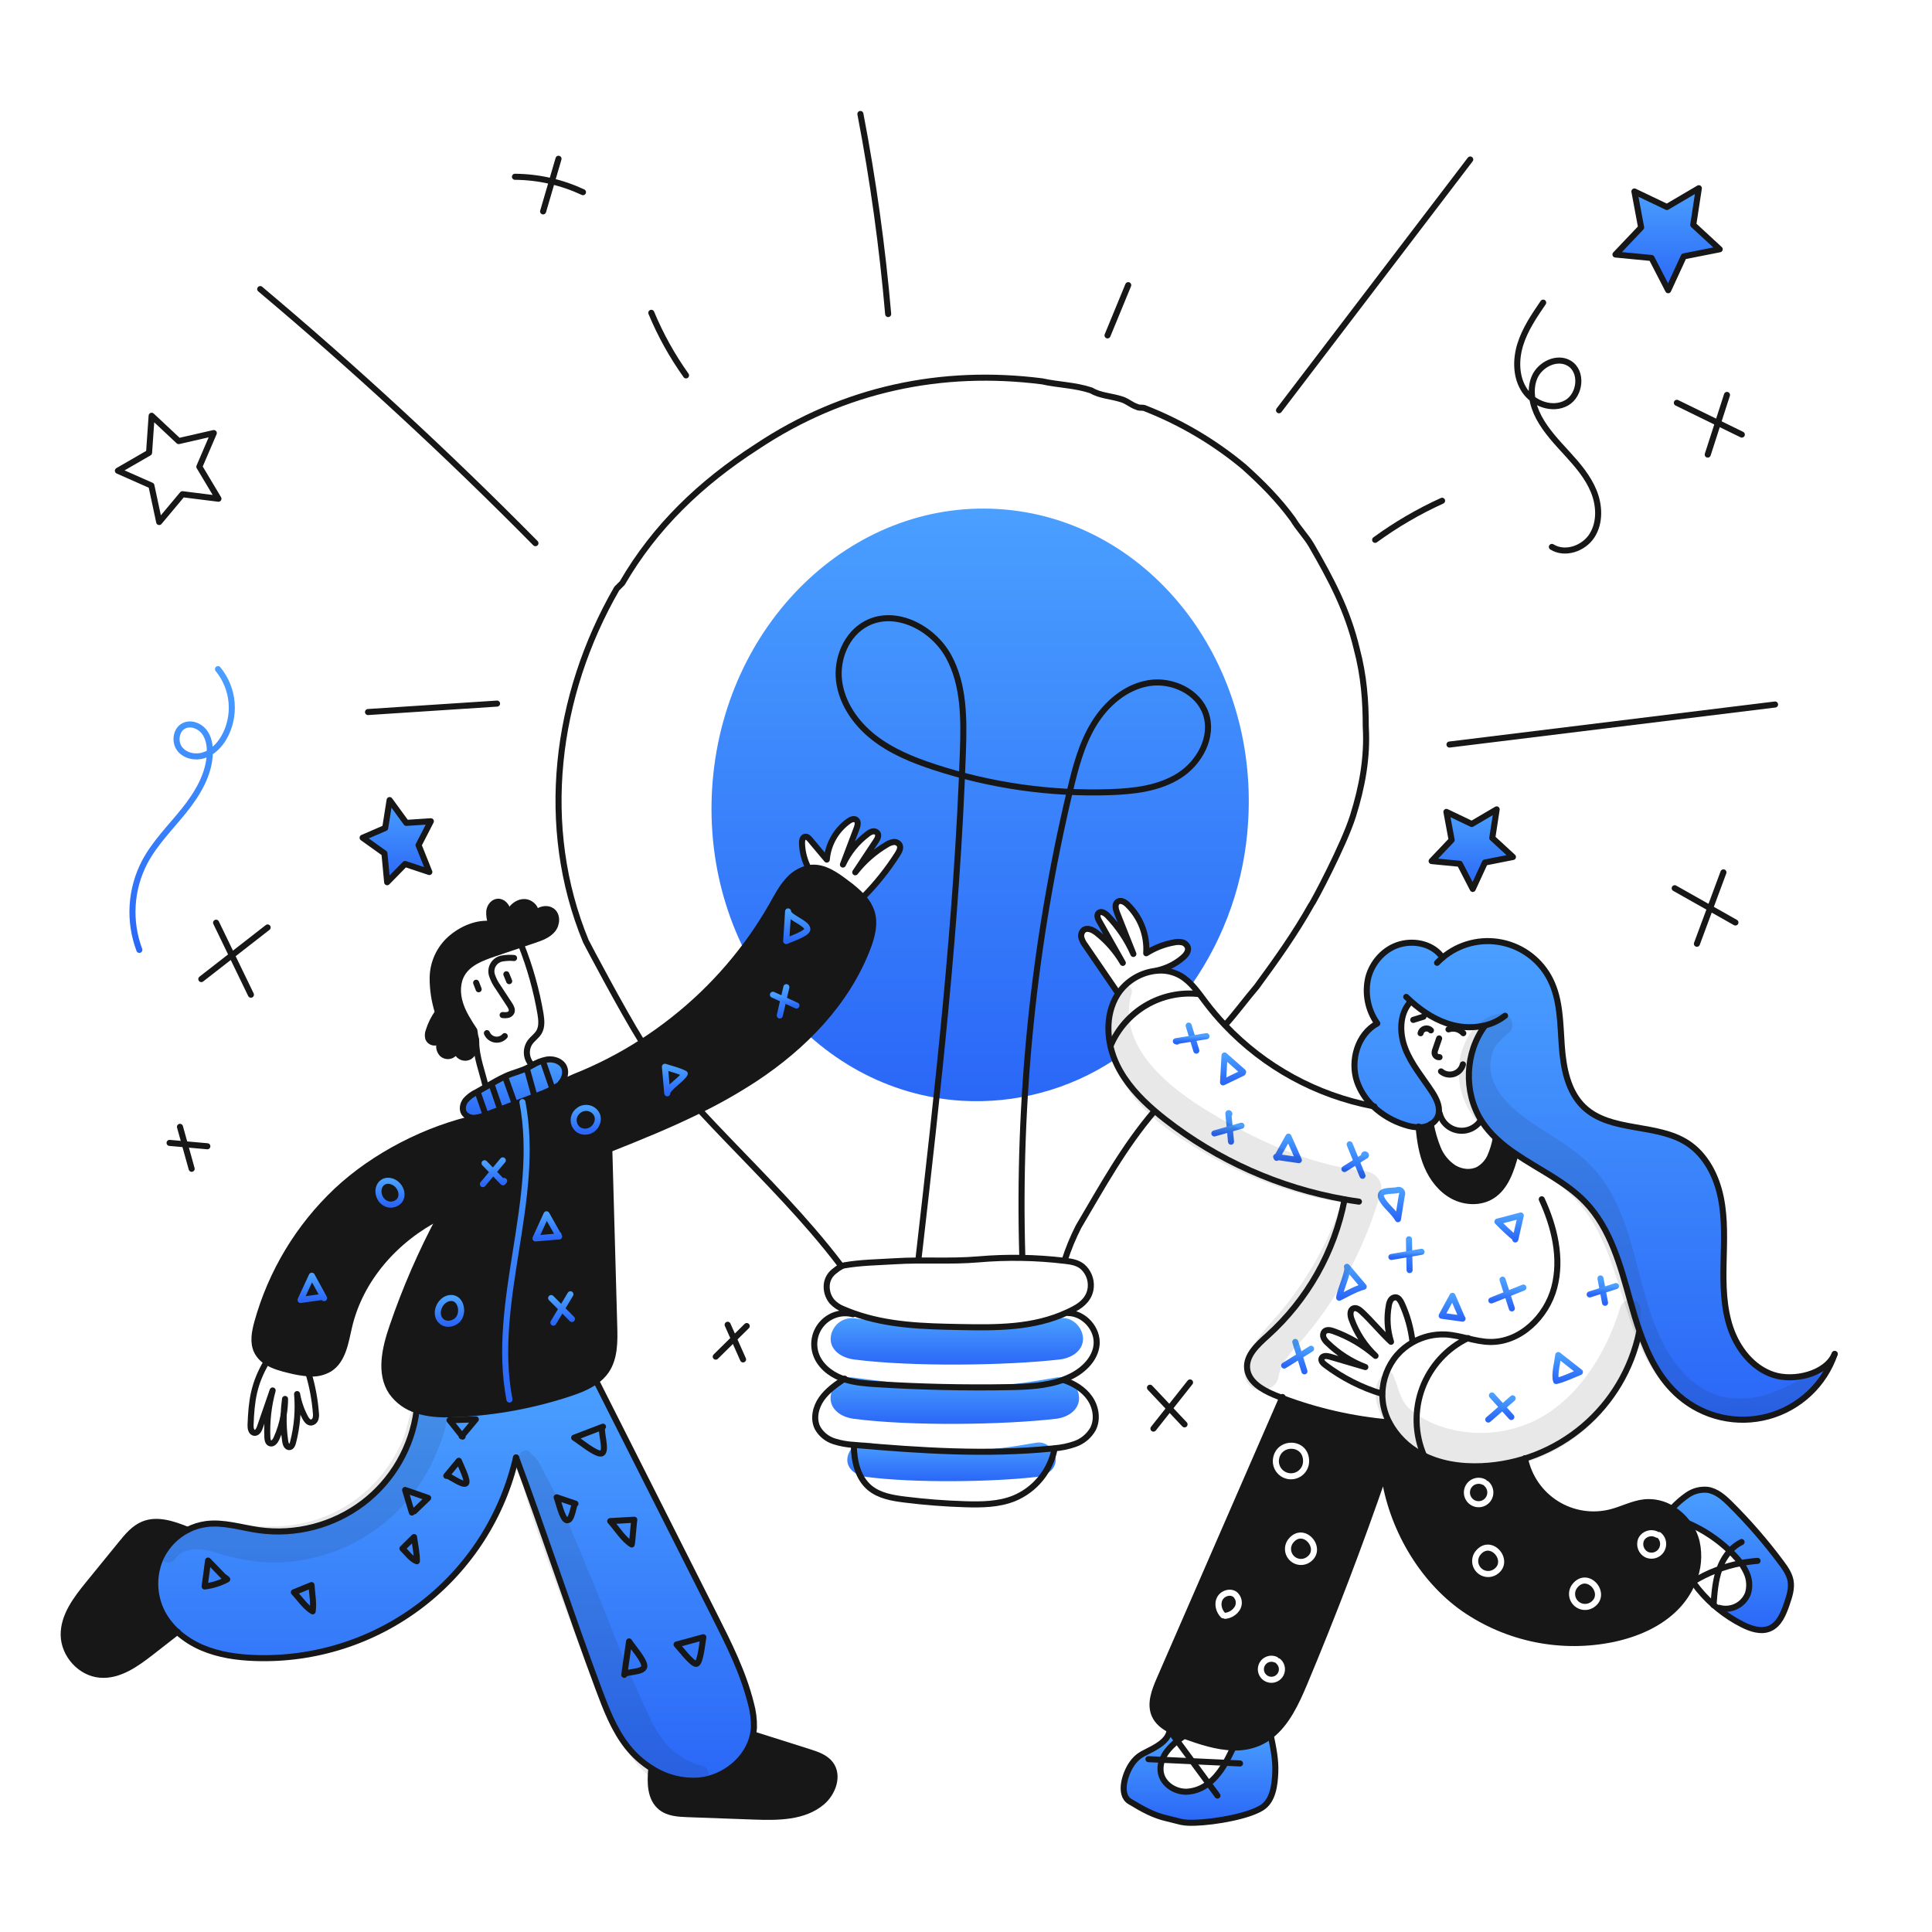 <svg width="960" height="960" viewBox="0 0 960 960" fill="none" xmlns="http://www.w3.org/2000/svg">
<g clip-path="url(#clip0_38_4062)">
<path fill-rule="evenodd" clip-rule="evenodd" d="M612.859 868.291C604.692 868.12 596.247 865.319 588.397 862.474C588.343 862.456 588.287 862.436 588.23 862.415L588.203 862.406C588.156 862.389 588.109 862.372 588.063 862.357C586.636 861.842 585.181 861.291 583.755 860.668C582.906 860.298 582.065 859.9 581.262 859.468C577.983 857.752 575.147 855.485 573.693 852.151C571.263 846.542 573.72 840.128 576.158 834.519C596.466 787.907 616.766 741.293 637.058 694.677C654.154 701.151 672.06 705.237 690.272 706.818L690.317 706.8C693.893 713.465 699.366 718.919 706.044 722.472C715.176 727.423 725.835 728.995 736.205 728.533C743.524 728.199 750.767 726.906 757.749 724.685C758.697 729.316 760.579 733.705 763.279 737.585C765.979 741.466 769.442 744.755 773.455 747.253C777.468 749.752 781.948 751.406 786.621 752.117C791.295 752.827 796.064 752.578 800.638 751.385C802.781 750.826 804.875 750.061 806.967 749.297C810.351 748.061 813.728 746.827 817.295 746.471C822.025 746.059 826.762 747.191 830.795 749.696C833.93 751.588 836.649 754.095 838.789 757.066C840.797 759.797 842.246 762.897 843.052 766.19C844.531 772.805 843.886 779.717 841.21 785.945C841.147 786.098 841.083 786.252 841.01 786.405C839.083 790.916 836.339 795.032 832.916 798.546C824.687 807.001 813.342 811.861 801.806 814.354C789.043 817.039 775.866 817.095 763.08 814.52C750.294 811.945 738.166 806.792 727.437 799.376C706.119 784.463 691.259 758.366 687.709 732.595C675.633 767.661 662.417 802.309 648.063 836.538C644.07 846.059 639.337 856.212 631.441 862.4C629.629 863.836 627.641 865.035 625.525 865.968C621.528 867.671 617.201 868.465 612.859 868.291ZM647.985 719.426C649.583 721.04 650.542 723.341 650.493 726.207L650.493 726.208C650.472 727.441 650.197 728.656 649.687 729.779C649.177 730.902 648.443 731.909 647.528 732.736C646.614 733.564 645.539 734.195 644.371 734.591C643.203 734.987 641.966 735.139 640.737 735.038C639.508 734.937 638.313 734.584 637.225 734.003C636.137 733.421 635.181 732.623 634.414 731.657C633.647 730.691 633.087 729.578 632.767 728.387C632.448 727.195 632.376 725.951 632.556 724.731L632.556 724.731C633.366 719.258 637.937 716.639 642.174 716.88C644.295 717.001 646.406 717.832 647.985 719.426ZM635.533 725.172C636.079 721.479 639.065 719.717 642.003 719.884C643.471 719.968 644.852 720.538 645.847 721.544C646.823 722.53 647.521 724.025 647.484 726.155C647.47 726.977 647.287 727.787 646.948 728.535C646.608 729.283 646.118 729.954 645.509 730.505C644.9 731.057 644.184 731.478 643.405 731.741C642.627 732.005 641.803 732.106 640.984 732.039C640.165 731.972 639.368 731.737 638.644 731.349C637.919 730.962 637.282 730.43 636.771 729.786C636.26 729.143 635.886 728.401 635.673 727.607C635.461 726.813 635.413 725.985 635.533 725.172L635.533 725.172ZM614.514 791.003C612.839 789.781 610.761 789.674 608.993 790.218C607.229 790.761 605.584 792.002 604.715 793.763C603.042 797.15 604.259 801.261 606.73 803.719C607.063 804.051 607.513 804.194 607.947 804.149C608.228 804.338 608.576 804.434 608.94 804.396C610.424 804.242 611.852 803.744 613.11 802.941C614.367 802.137 615.42 801.051 616.183 799.769L616.193 799.753L616.198 799.743L616.21 799.723C616.981 798.316 617.242 796.685 616.948 795.108C616.654 793.53 615.823 792.103 614.597 791.069C614.57 791.046 614.542 791.024 614.514 791.003ZM611.49 800.405C610.639 800.948 609.674 801.288 608.671 801.399C607.038 799.633 606.471 797.002 607.413 795.095C607.868 794.173 608.795 793.427 609.878 793.094C610.937 792.769 611.96 792.888 612.698 793.404C613.371 793.988 613.827 794.783 613.99 795.659C614.155 796.545 614.012 797.461 613.584 798.253C613.061 799.122 612.345 799.859 611.49 800.405ZM629.655 823.043C631.28 822.51 633.047 822.615 634.597 823.336C634.886 823.471 635.113 823.685 635.262 823.941C635.557 823.968 635.847 824.082 636.091 824.288C637.4 825.388 638.242 826.945 638.445 828.643C638.649 830.341 638.199 832.053 637.187 833.431C636.175 834.81 634.677 835.752 632.996 836.067C631.315 836.382 629.578 836.046 628.135 835.127C626.693 834.208 625.654 832.775 625.229 831.119C624.804 829.463 625.025 827.707 625.847 826.207C626.669 824.707 628.03 823.576 629.655 823.043ZM633.824 826.199C633.656 826.183 633.489 826.139 633.328 826.064C632.47 825.665 631.492 825.607 630.593 825.902C629.694 826.197 628.941 826.823 628.486 827.653C628.031 828.483 627.909 829.455 628.144 830.371C628.379 831.288 628.954 832.081 629.752 832.589C630.55 833.098 631.512 833.284 632.442 833.11C633.372 832.935 634.201 832.414 634.761 831.651C635.321 830.888 635.57 829.941 635.457 829.001C635.345 828.061 634.879 827.2 634.155 826.591C634.019 826.477 633.908 826.344 633.824 826.199ZM738.231 735.179C736.586 734.281 734.659 734.047 732.847 734.526C731.035 735.004 729.475 736.158 728.488 737.752C727.501 739.345 727.162 741.255 727.54 743.091C727.918 744.927 728.985 746.548 730.522 747.621C732.058 748.694 733.947 749.138 735.801 748.861C737.655 748.585 739.332 747.608 740.488 746.133C741.644 744.658 742.191 742.796 742.016 740.93C741.842 739.064 740.959 737.335 739.55 736.1C739.333 735.911 739.078 735.794 738.814 735.749C738.68 735.516 738.483 735.317 738.231 735.179ZM736.789 737.82C736.938 737.901 737.095 737.955 737.254 737.982C737.334 738.122 737.438 738.251 737.566 738.363C738.397 739.091 738.917 740.11 739.02 741.21C739.123 742.31 738.801 743.407 738.119 744.277C737.438 745.147 736.449 745.722 735.357 745.885C734.264 746.048 733.15 745.787 732.245 745.154C731.339 744.522 730.71 743.566 730.487 742.484C730.264 741.402 730.464 740.276 731.046 739.336C731.628 738.397 732.547 737.717 733.616 737.435C734.684 737.153 735.819 737.291 736.789 737.82ZM650.919 776.263L650.919 776.263C649.332 777.338 647.412 777.804 645.509 777.576C643.607 777.348 641.85 776.441 640.562 775.023C639.275 773.604 638.542 771.768 638.499 769.853C638.455 767.937 639.104 766.07 640.327 764.595L640.327 764.594C642.205 762.33 644.479 761.363 646.738 761.51C648.934 761.653 650.887 762.833 652.25 764.413C653.614 765.994 654.498 768.102 654.419 770.28C654.339 772.517 653.244 774.688 650.919 776.263ZM642.644 766.514C643.992 764.889 645.374 764.437 646.543 764.513C647.776 764.593 649.023 765.278 649.972 766.378C650.92 767.478 651.459 768.866 651.412 770.171C651.367 771.417 650.789 772.716 649.232 773.772L649.231 773.772L642.644 766.514ZM649.231 773.772C648.245 774.44 647.05 774.73 645.867 774.588C644.684 774.446 643.591 773.883 642.79 773C641.99 772.118 641.534 770.976 641.507 769.785C641.48 768.593 641.883 767.433 642.643 766.515L649.231 773.772ZM743.919 782.263L743.919 782.263C746.244 780.688 747.339 778.517 747.419 776.28C747.498 774.102 746.614 771.994 745.25 770.413C743.887 768.833 741.934 767.653 739.738 767.51C737.479 767.363 735.205 768.33 733.327 770.594L733.327 770.595C732.104 772.07 731.455 773.937 731.499 775.853C731.542 777.768 732.275 779.604 733.562 781.023C734.85 782.441 736.607 783.348 738.509 783.576C740.412 783.804 742.332 783.338 743.919 782.263ZM739.543 770.513C738.374 770.437 736.992 770.889 735.644 772.514L742.231 779.772L735.643 772.515C734.883 773.433 734.48 774.593 734.507 775.785C734.534 776.976 734.99 778.118 735.79 779C736.591 779.883 737.684 780.446 738.867 780.588C740.05 780.73 741.245 780.44 742.231 779.772L742.232 779.772C743.789 778.716 744.367 777.417 744.412 776.171C744.459 774.866 743.92 773.478 742.972 772.378C742.023 771.278 740.776 770.593 739.543 770.513ZM792.06 798.619L792.059 798.619C790.473 799.693 788.552 800.159 786.65 799.931C784.747 799.703 782.991 798.797 781.703 797.378C780.415 795.959 779.682 794.124 779.639 792.208C779.596 790.293 780.245 788.426 781.467 786.95L781.468 786.95C783.345 784.686 785.62 783.718 787.879 783.865C790.075 784.008 792.028 785.188 793.391 786.769C794.754 788.35 795.638 790.457 795.56 792.635C795.479 794.873 794.384 797.044 792.06 798.619ZM783.784 788.87C785.132 787.245 786.514 786.792 787.684 786.868C788.916 786.948 790.163 787.634 791.112 788.734C792.06 789.833 792.6 791.222 792.553 792.527C792.508 793.772 791.93 795.072 790.372 796.127L790.372 796.128L783.784 788.87ZM790.372 796.128C789.385 796.796 788.191 797.085 787.008 796.944C785.824 796.802 784.732 796.238 783.931 795.356C783.13 794.473 782.674 793.332 782.647 792.14C782.62 790.949 783.024 789.788 783.784 788.87L790.372 796.128ZM818.763 760.572C820.576 760.107 822.496 760.357 824.127 761.269C824.534 761.211 824.963 761.32 825.303 761.605C826.669 762.75 827.569 764.354 827.834 766.115C828.099 767.877 827.712 769.675 826.744 771.171C825.777 772.667 824.296 773.757 822.581 774.238C820.865 774.718 819.033 774.555 817.43 773.779C817.418 773.773 817.407 773.768 817.396 773.762C817.386 773.757 817.376 773.752 817.366 773.746C815.689 772.834 814.43 771.309 813.854 769.489C813.277 767.67 813.427 765.698 814.272 763.986C814.29 763.95 814.31 763.914 814.331 763.879C815.316 762.236 816.908 761.048 818.763 760.572ZM824.859 766.564C824.719 765.637 824.28 764.784 823.614 764.132C823.315 764.159 823.005 764.096 822.725 763.933C821.754 763.368 820.6 763.207 819.512 763.486C818.443 763.761 817.523 764.438 816.943 765.374C816.466 766.375 816.386 767.521 816.722 768.58C817.06 769.647 817.794 770.543 818.772 771.086C819.708 771.529 820.772 771.619 821.769 771.34C822.778 771.058 823.649 770.416 824.218 769.537C824.787 768.657 825.015 767.6 824.859 766.564Z" fill="#171717"/>
<path d="M514.9 733.89C493.21 736.4 454.263 736.959 430.673 733.89C425.397 733.204 421.015 730.08 421.015 725.379C421.039 724.169 421.315 722.977 421.824 721.879C422.334 720.782 423.066 719.802 423.974 719.001C424.882 718.201 425.946 717.599 427.099 717.232C428.252 716.864 429.469 716.741 430.673 716.869C474.528 722.728 489.41 721.334 514.9 716.869C520.131 715.953 524.558 720.679 524.558 725.379C524.556 730.08 520.186 733.278 514.9 733.89Z" fill="url(#paint0_linear_38_4062)"/>
<path d="M524.667 704.99C498.8 708.013 452.352 708.685 424.219 704.99C417.927 704.164 412.702 700.404 412.702 694.748C412.702 689.091 417.93 683.657 424.219 684.505C476.519 691.558 494.269 689.879 524.667 684.505C530.906 683.405 536.185 689.091 536.185 694.748C536.185 700.4 530.973 704.253 524.667 704.99Z" fill="url(#paint1_linear_38_4062)"/>
<path d="M526.447 675.526C500.178 678.549 453.009 679.226 424.44 675.526C418.049 674.7 412.74 670.94 412.74 665.284C412.775 663.822 413.113 662.384 413.732 661.06C414.352 659.736 415.24 658.555 416.34 657.592C417.44 656.629 418.728 655.905 420.122 655.466C421.517 655.027 422.987 654.882 424.44 655.041C477.553 662.094 495.577 660.415 526.447 655.041C532.783 653.941 538.147 659.627 538.147 665.284C538.144 670.94 532.852 674.789 526.447 675.526Z" fill="url(#paint2_linear_38_4062)"/>
<path d="M496.192 252.948C422.646 248.363 358.923 310.463 353.861 391.648C348.799 472.833 404.316 542.372 477.861 546.958C504.657 548.556 531.249 541.427 553.652 526.639C550.189 516.347 550.608 504.379 555.963 495.049C554.263 488.427 548.857 483.494 544.892 478.167C541.94 474.202 537.506 468.709 537.559 464.458C537.564 463.983 537.693 463.518 537.933 463.108C538.173 462.698 538.516 462.358 538.928 462.121C539.34 461.884 539.807 461.76 540.282 461.759C540.757 461.758 541.224 461.882 541.636 462.117C545.96 464.392 549.861 467.39 553.171 470.982C554.332 472.263 555.366 473.654 556.257 475.135C555.185 472.928 553.914 470.85 553.302 469.685C550.963 465.239 547.566 461.259 545.58 456.685C544.203 453.515 547.18 451.438 549.567 454.307C550.48 455.267 551.331 456.283 552.116 457.349C552.479 457.562 552.789 457.852 553.023 458.2C555.872 462.356 559.38 466.428 561.681 470.779C561.491 470.062 560.959 469.039 560.726 468.335C558.691 462.221 554.368 456.497 554.296 449.897C554.274 447.897 557.111 446.765 558.852 447.875C564.635 451.568 567.539 458.762 569.103 465.175C569.728 467.735 569.489 471.109 569.652 473.919C575.144 470.474 582.038 466.68 588.173 468.649C589.445 469.057 590.621 470.579 590.066 471.982C588.086 476.982 581.93 479.926 576.773 482.167C582.158 482.709 588.756 485.28 592.199 489.207C608.829 465.327 618.518 437.308 620.192 408.256C625.254 327.069 569.737 257.534 496.192 252.948ZM446.965 422.525C442.424 432.925 433.957 440.64 426.296 448.738C426.069 448.995 425.79 449.202 425.478 449.345C425.166 449.487 424.828 449.564 424.485 449.568C424.142 449.573 423.802 449.505 423.486 449.371C423.171 449.236 422.887 449.037 422.652 448.786C421.63 449.926 420.573 451.036 419.44 452.086C416.884 454.456 413.04 450.63 415.608 448.253C415.856 448.023 416.094 447.782 416.337 447.546C416.041 447.284 415.818 446.95 415.69 446.576C415.562 446.202 415.534 445.801 415.607 445.412C415.032 445.358 414.484 445.137 414.033 444.776C413.581 444.415 413.244 443.931 413.063 443.381C412.618 443.457 412.161 443.421 411.734 443.276C411.306 443.131 410.921 442.881 410.614 442.55C410.307 442.219 410.087 441.817 409.975 441.379C409.862 440.942 409.86 440.484 409.969 440.045C410.105 439.529 410.269 439.024 410.408 438.512C408.708 439.756 405.801 438.678 405.999 436.436C405.918 436.322 405.844 436.202 405.779 436.076C405.615 435.734 405.443 435.397 405.279 435.058C403.763 435.879 401.838 434.878 401.587 432.558C401.043 427.532 398.338 423.115 398.559 417.893C398.693 414.709 401.71 414.928 402.766 417.73V417.738C403.311 417.859 403.796 418.166 404.138 418.606C406.063 420.906 408.976 424.336 410.67 426.818C413.423 419.466 416.034 410.958 422.214 407.182C425.201 405.357 427.922 410.046 424.949 411.862C424.911 411.886 424.874 411.913 424.836 411.937C423.118 416.5 421.984 421.28 420.343 425.877C420.261 426.113 420.177 426.346 420.091 426.577C423.622 421.977 427.563 417.707 431.867 413.82C434.503 411.56 438.351 415.378 435.7 417.653C435.413 417.9 435.135 418.153 434.855 418.405C434.772 418.967 434.51 419.486 434.106 419.885C431.185 422.91 429.546 426.569 427.487 430.243C432.129 425.02 437.11 420.551 443.903 418.543C446.379 417.812 447.849 420.499 446.965 422.525Z" fill="url(#paint3_linear_38_4062)"/>
<path d="M865.036 776.7C863.947 775.267 862.771 773.904 861.514 772.617C860.882 771.958 860.231 771.317 859.572 770.684C853.57 764.921 846.594 760.269 838.967 756.945L838.795 757.071C836.654 754.1 833.935 751.593 830.8 749.7L830.917 749.5C833.218 746.978 835.801 744.73 838.617 742.8C841.462 740.864 844.889 739.97 848.317 740.271C852.917 740.871 856.617 744.21 859.898 747.48C869.001 756.526 877.416 766.239 885.072 776.539C887.087 779.239 889.101 782.113 889.716 785.428C890.429 789.312 889.116 793.25 887.837 796.991C886.175 801.824 884.043 807.18 879.346 809.191C875.046 811.025 870.087 809.372 865.904 807.277C861.587 805.107 857.516 802.478 853.763 799.436L854.188 798.922C857.031 799.752 860.083 799.485 862.74 798.176C865.396 796.867 867.466 794.609 868.541 791.849C869.605 788.371 869.331 784.621 867.774 781.334C867.037 779.692 866.119 778.137 865.036 776.7V776.7Z" fill="url(#paint4_linear_38_4062)"/>
<path d="M701.076 497.519L700.815 497.808C695.223 503.914 695.305 513.534 698.349 521.239C701.393 528.944 706.858 535.394 711.419 542.313C713.542 545.538 715.529 549.476 714.906 553.135C714.798 553.779 714.61 554.407 714.346 555.005C713.625 556.544 712.441 557.82 710.959 558.654C709.787 559.348 708.493 559.811 707.147 560.018C706.416 560.136 705.675 560.19 704.934 560.18C702.622 560.109 700.333 559.695 698.141 558.952C692.193 557.119 686.749 553.936 682.234 549.652C678.659 546.283 675.945 542.103 674.321 537.466C670.753 526.966 674.61 513.809 684.375 508.543C682.052 505.282 680.45 501.564 679.676 497.636C678.902 493.708 678.973 489.66 679.885 485.761C681.885 478.029 687.97 471.327 695.675 469.213C703.38 467.099 712.275 469.249 716.785 475.835L716.803 475.862C720.828 472.454 725.575 470.006 730.686 468.704C735.796 467.402 741.136 467.28 746.301 468.348C751.465 469.415 756.319 471.644 760.495 474.866C764.67 478.088 768.058 482.217 770.4 486.942C775.35 496.897 775.242 508.477 776.027 519.561C776.812 530.645 779.018 542.55 787.111 550.174C800.489 562.765 823.18 557.974 838.554 568.032C847.641 573.984 852.916 584.49 855.075 595.15C857.234 605.81 856.656 616.783 856.43 627.65C856.204 638.517 856.349 649.61 859.854 659.898C863.359 670.186 870.754 679.689 881.063 683.131C891.372 686.573 907.386 682.779 911.649 672.779C909.095 680.263 904.741 687.005 898.971 692.412C893.2 697.819 886.189 701.725 878.554 703.786C870.92 705.848 862.896 706.002 855.188 704.236C847.48 702.469 840.324 698.835 834.349 693.654C824.828 685.389 819.091 673.998 814.855 661.954C813.022 656.769 811.468 651.454 810.013 646.228C805.171 628.848 800.313 610.556 787.873 597.485C778.189 587.313 764.712 581.235 753.122 573.33C749.654 571.027 746.388 568.435 743.357 565.58C740.9 563.264 738.698 560.689 736.79 557.902C736.483 557.451 736.19 557.002 735.904 556.538C727.187 542.401 727.946 522.926 737.918 509.602L737.9 509.512C732.627 510.776 727.124 510.723 721.876 509.358C714.067 507.365 707.1 502.92 701.076 497.519Z" fill="url(#paint5_linear_38_4062)"/>
<path d="M709.107 579.359C706.542 573.307 705.507 566.731 704.934 560.182C705.675 560.191 706.415 560.136 707.147 560.019C708.493 559.812 709.787 559.349 710.959 558.655C711.723 562.774 712.9 566.805 714.473 570.687C716.083 574.634 718.855 577.998 722.421 580.334C726.044 582.52 730.777 583.107 734.544 581.183C737.233 579.675 739.35 577.322 740.569 574.489C741.769 571.674 742.656 568.736 743.215 565.727L743.35 565.582C746.379 568.437 749.646 571.03 753.115 573.332L753.097 573.359C750.921 581.3 748.21 589.98 741.21 594.298C735.501 597.83 727.903 597.478 721.987 594.325C716.071 591.172 711.726 585.537 709.107 579.359Z" fill="#171717"/>
<path d="M600.493 886.15C601.836 885.124 603.075 883.968 604.193 882.699C606.008 880.609 607.601 878.335 608.945 875.915C610.363 873.44 611.619 870.856 612.856 868.291C617.2 868.466 621.529 867.673 625.529 865.97C627.645 865.037 629.633 863.838 631.445 862.402C632.719 868.616 633.92 874.344 633.676 880.685C633.432 887.026 632.465 894.659 627.154 898.128C620.605 902.409 604.154 905.372 593.822 905.706C587.074 905.914 586.595 905.083 580.01 903.574C573.425 902.065 568.321 899.329 561.374 895.119C555.594 891.619 559.089 880.269 563.434 875.093C566.325 871.652 568.944 871.047 572.882 868.86C576.82 866.673 580.722 864 581.229 859.529L581.256 859.466C582.056 859.899 582.9 860.297 583.749 860.666L583.135 862.545C583.758 863.385 584.372 864.234 584.995 865.073C583.076 866.567 581.347 868.29 579.846 870.204C578.865 871.495 578.077 872.922 577.507 874.44C576.647 876.587 576.427 878.937 576.875 881.206C578.075 886.725 583.948 890.411 589.594 890.306C593.577 890.117 597.395 888.661 600.493 886.15V886.15Z" fill="url(#paint6_linear_38_4062)"/>
<path d="M588.064 862.356C588.172 862.392 588.29 862.437 588.398 862.473C587.259 863.322 586.113 864.181 584.998 865.073C584.375 864.233 583.76 863.384 583.137 862.545L583.751 860.666C585.182 861.291 586.637 861.841 588.064 862.356Z" fill="url(#paint7_linear_38_4062)"/>
<path d="M302.754 571.021C303.494 598.193 304.461 631.986 305.21 659.148C305.418 666.717 305.463 674.856 301.2 681.117C299.839 683.075 298.147 684.78 296.2 686.157C292.353 688.994 287.628 690.819 283.039 692.345C265.009 698.305 246.247 701.77 227.277 702.645C221.271 702.916 215.164 702.916 209.347 701.407C208.579 701.207 207.811 700.974 207.053 700.712C202.031 699.147 197.659 695.981 194.605 691.697C188.426 682.439 191.305 670.054 194.894 659.513C201.359 640.507 209.377 622.065 218.868 604.375C196.746 615.531 178.906 635.395 173.378 659.549C171.643 667.136 170.351 675.925 163.803 680.136C160.658 681.998 156.997 682.799 153.361 682.421C150.138 682.163 146.944 681.624 143.813 680.813C139.947 679.901 135.782 678.753 132.495 676.649C130.445 675.402 128.781 673.61 127.689 671.473C125.531 667.064 126.551 661.825 127.852 657.092C134.774 632.173 148.359 609.613 167.145 591.838C185.853 574.205 212.245 560.691 237.387 555.326L237.377 555.262C238.695 554.968 239.985 554.563 241.234 554.052C250.782 550.448 260.327 546.848 269.869 543.252C272.834 542.032 275.683 540.544 278.378 538.808C280.636 537.385 283.008 536.152 285.469 535.122C291.349 532.792 297.122 530.163 302.741 527.264C308.323 524.391 313.757 521.251 319.041 517.843C324.407 514.383 329.595 510.673 334.605 506.714C354.566 491.006 371.283 471.567 383.826 449.48C386.093 445.452 388.253 441.305 391.305 437.836C393.977 434.603 397.636 432.337 401.721 431.386C402.175 431.296 402.633 431.233 403.094 431.197C409.553 430.664 415.361 434.783 420.519 438.703C423.485 440.825 426.244 443.224 428.757 445.866C430.696 447.936 432.168 450.397 433.075 453.083C434.975 459 433.246 465.441 431.015 471.24C420.609 498.293 399.327 520.055 375.136 536.016C366.354 541.759 357.225 546.954 347.802 551.571C333.186 558.817 317.975 565.005 302.754 571.021Z" fill="#171717"/>
<path d="M412.632 876.538C416.941 882.21 413.897 890.838 408.46 895.453C399.46 903.086 386.454 903.059 374.66 902.634C363.667 902.228 352.673 901.828 341.68 901.434C337.019 901.262 331.996 900.964 328.38 898.01C322.951 893.556 322.98 885.689 323.637 878.697L323.682 878.634C330.736 883.23 339.109 885.37 347.503 884.722C360.003 883.511 371.721 873.955 374.169 861.841L374.692 861.941C383.825 864.831 392.959 867.725 402.092 870.621C406 871.859 410.157 873.277 412.632 876.538Z" fill="#171717"/>
<path d="M280.289 530.246C281.572 533.02 280.398 536.416 278.266 538.611L278.383 538.8C275.686 540.536 272.838 542.023 269.874 543.245C260.326 546.849 250.781 550.449 241.239 554.045C239.989 554.555 238.699 554.96 237.383 555.255C236.812 555.376 236.231 555.443 235.648 555.455C234.68 555.515 233.713 555.33 232.837 554.916C231.96 554.503 231.203 553.874 230.635 553.089C229.424 551.156 230.012 548.508 231.42 546.702C232.948 544.994 234.807 543.614 236.885 542.646C238.403 541.816 239.911 540.946 241.42 540.072V540.061C244.72 538.155 248.02 536.222 251.438 534.661C255.178 532.944 259.138 532.24 262.838 530.216C263.338 529.945 263.823 529.674 264.32 529.416C266.646 527.981 269.214 526.983 271.898 526.471C275.149 526.027 278.908 527.265 280.289 530.246Z" fill="url(#paint8_linear_38_4062)"/>
<path d="M262.565 458.424C262.378 458.691 262.211 458.971 262.065 459.263C262.231 458.984 262.4 458.7 262.565 458.424ZM266.079 453.853C264.695 455.183 263.516 456.712 262.579 458.388C263.74 456.662 266 454.2 266.079 453.853V453.853ZM266.079 453.844C266.341 453.618 266.612 453.401 266.892 453.194C268.992 451.667 272.041 451.116 274.192 452.589C277.101 454.589 276.84 459.255 274.599 461.974C272.358 464.693 268.836 465.939 265.493 467.074C263.299 467.814 261.093 468.564 258.893 469.304L245.533 473.83C239.499 475.872 232.968 478.302 229.68 483.758C227.041 488.13 227.07 493.695 228.58 498.572C230.09 503.449 232.925 507.772 235.725 512.05C235.881 513.563 236.158 515.062 236.556 516.531L236.448 516.54C236.384 519.476 235.748 523.63 233.196 525.076C232.283 525.556 231.229 525.7 230.22 525.482C229.211 525.264 228.31 524.698 227.676 523.883C227.266 523.307 227.011 522.635 226.936 521.932C227.849 520.676 228.517 519.222 228.228 518.256C227.744 518.727 227.375 519.304 227.151 519.942C226.927 520.58 226.853 521.261 226.936 521.932C226.328 522.813 225.566 523.577 224.687 524.19C223.905 524.646 222.997 524.838 222.096 524.739C221.196 524.64 220.352 524.254 219.687 523.639C219.103 522.999 218.675 522.233 218.437 521.4C218.199 520.567 218.157 519.69 218.314 518.839C218.439 518.033 218.657 517.245 218.964 516.49C219.321 516.18 219.606 515.798 219.8 515.368C219.994 514.938 220.093 514.471 220.09 514C219.69 514.812 219.29 515.644 218.961 516.492C218.33 517.165 217.539 517.669 216.661 517.956C215.889 518.131 215.079 518.029 214.373 517.667C213.668 517.306 213.113 516.708 212.804 515.978C212.453 514.692 212.539 513.326 213.048 512.094C214.071 508.834 215.612 505.76 217.61 502.989C215.815 497.379 214.934 491.516 215 485.627C215.072 481.992 215.895 478.412 217.419 475.111C218.943 471.811 221.134 468.862 223.853 466.45C229.309 461.68 236.914 458.292 244.114 459.169C243.312 457.115 242.971 454.91 243.114 452.71C243.414 450.524 244.957 448.357 247.143 448.094C249.717 447.778 251.943 450.262 252.31 452.827C252.408 453.515 252.42 454.213 252.346 454.905C251.695 456.679 251.178 458.5 250.801 460.352C251.564 458.615 252.083 456.783 252.346 454.905C252.777 453.794 253.349 452.744 254.046 451.779C255.871 449.296 259.096 447.579 262.046 448.464C264.354 449.147 266.6 451.5 266.079 453.844V453.844Z" fill="#171717"/>
<path d="M93.241 760.183C96.085 758.715 99.158 757.74 102.328 757.301C111.09 756.117 119.807 759.054 128.551 760.309C146.941 762.858 165.59 758.002 180.401 746.809C187.662 741.281 193.754 734.367 198.325 726.469C202.896 718.57 205.855 709.844 207.031 700.794L207.058 700.704C207.816 700.966 208.584 701.204 209.352 701.404C215.169 702.913 221.276 702.913 227.282 702.642C246.252 701.768 265.014 698.303 283.044 692.342C287.633 690.816 292.356 688.991 296.205 686.154L296.214 686.172C315.906 725.231 335.327 763.672 355.014 802.736C362.123 816.836 369.286 831.072 373.107 846.393C374.205 850.301 374.717 854.35 374.625 858.407C374.567 859.562 374.416 860.709 374.173 861.839C371.726 873.953 360.01 883.509 347.508 884.72C339.114 885.367 330.741 883.227 323.687 878.632C319.135 875.78 315.105 872.169 311.772 867.955C305.043 859.437 301.141 849.094 297.338 838.932C284.005 803.242 269.76 759.892 256.418 724.203C249.744 753.269 233.167 779.108 209.528 797.289C185.89 815.471 156.662 824.864 126.857 823.856C117.869 823.556 108.8 822.275 100.534 818.756C95.986 816.842 91.789 814.183 88.114 810.889C85.083 808.167 82.554 804.932 80.644 801.332C78.436 797.063 77.236 792.343 77.139 787.536C77.042 782.73 78.05 777.966 80.084 773.61C82.913 767.837 87.527 763.129 93.241 760.183V760.183Z" fill="url(#paint9_linear_38_4062)"/>
<path d="M93.241 760.183C87.526 763.128 82.911 767.835 80.079 773.607C78.045 777.963 77.038 782.727 77.135 787.533C77.232 792.339 78.431 797.059 80.639 801.329C82.549 804.928 85.078 808.163 88.109 810.886C83.819 814.229 79.537 817.567 75.264 820.9C67.722 826.771 59.176 832.968 49.655 832.146C39.971 831.315 31.842 822.272 31.655 812.553C31.475 802.906 37.889 794.541 43.976 787.061C49.396 780.413 54.81 773.765 60.218 767.116C63.325 763.296 66.631 759.321 71.184 757.451C78.218 754.547 86.177 757.364 93.241 760.183Z" fill="#171717"/>
<path d="M264 528.828C262.704 527.347 261.934 525.479 261.812 523.514C261.689 521.55 262.221 519.6 263.323 517.97C264.642 516.1 266.683 514.799 267.84 512.821C269.394 510.156 269.05 506.842 268.571 503.797C266.565 492.019 263.328 480.484 258.914 469.381" stroke="#171717" stroke-width="3.009" stroke-linecap="round" stroke-linejoin="round"/>
<path d="M226.93 521.926C227.004 522.63 227.259 523.302 227.67 523.877C228.304 524.692 229.204 525.258 230.213 525.476C231.222 525.694 232.276 525.551 233.19 525.07C235.745 523.625 236.378 519.47 236.442 516.534" stroke="#171717" stroke-width="3.009" stroke-linecap="round" stroke-linejoin="round"/>
<path d="M226.93 521.926C227.843 520.67 228.511 519.216 228.222 518.25C227.737 518.721 227.368 519.299 227.144 519.936C226.92 520.574 226.847 521.255 226.93 521.926V521.926Z" stroke="#171717" stroke-width="3.009" stroke-linecap="round" stroke-linejoin="round"/>
<path d="M218.963 516.488C218.656 517.243 218.438 518.032 218.313 518.837C218.156 519.689 218.198 520.566 218.436 521.398C218.674 522.231 219.102 522.997 219.686 523.637C220.35 524.253 221.195 524.638 222.095 524.737C222.995 524.836 223.903 524.643 224.686 524.187C225.564 523.575 226.326 522.81 226.935 521.929" stroke="#171717" stroke-width="3.009" stroke-linecap="round" stroke-linejoin="round"/>
<path d="M218.963 516.488C219.319 516.179 219.605 515.797 219.8 515.368C219.995 514.938 220.094 514.472 220.092 514C219.7 514.808 219.288 515.64 218.963 516.488Z" stroke="#171717" stroke-width="3.009" stroke-linecap="round" stroke-linejoin="round"/>
<path d="M217.617 502.983C215.619 505.755 214.078 508.829 213.055 512.088C212.545 513.32 212.46 514.687 212.812 515.972C213.12 516.702 213.676 517.3 214.381 517.662C215.086 518.024 215.895 518.126 216.668 517.95C217.544 517.663 218.333 517.16 218.963 516.486" stroke="#171717" stroke-width="3.009" stroke-linecap="round" stroke-linejoin="round"/>
<path d="M252.349 454.9C252.423 454.209 252.411 453.511 252.313 452.823C251.943 450.258 249.721 447.773 247.146 448.089C244.96 448.351 243.415 450.518 243.117 452.705C242.974 454.905 243.315 457.11 244.117 459.164C236.917 458.287 229.317 461.675 223.856 466.445C221.137 468.857 218.946 471.806 217.422 475.107C215.899 478.407 215.075 481.987 215.003 485.622C214.938 491.512 215.819 497.374 217.613 502.984" stroke="#171717" stroke-width="3.009" stroke-linecap="round" stroke-linejoin="round"/>
<path d="M252.349 454.899C251.697 456.674 251.181 458.494 250.804 460.346C251.566 458.61 252.086 456.777 252.349 454.899V454.899Z" stroke="#171717" stroke-width="3.009" stroke-linecap="round" stroke-linejoin="round"/>
<path d="M266.08 453.844C266.604 451.504 264.355 449.144 262.052 448.46C259.098 447.574 255.873 449.291 254.052 451.775C253.354 452.74 252.783 453.791 252.352 454.901" stroke="#171717" stroke-width="3.009" stroke-linecap="round" stroke-linejoin="round"/>
<path d="M262.583 458.388C263.74 456.662 265.998 454.197 266.083 453.853" stroke="#171717" stroke-width="3.009" stroke-linecap="round" stroke-linejoin="round"/>
<path d="M262.565 458.424C262.403 458.704 262.231 458.984 262.065 459.263C262.211 458.971 262.378 458.691 262.565 458.424V458.424Z" stroke="#171717" stroke-width="3.009" stroke-linecap="round" stroke-linejoin="round"/>
<path d="M262.565 458.424C262.568 458.41 262.574 458.398 262.583 458.388" stroke="#171717" stroke-width="3.009" stroke-linecap="round" stroke-linejoin="round"/>
<path d="M266.079 453.853C264.695 455.183 263.516 456.711 262.579 458.388" stroke="#171717" stroke-width="3.009" stroke-linecap="round" stroke-linejoin="round"/>
<path d="M266.079 453.853V453.844" stroke="#171717" stroke-width="3.009" stroke-linecap="round" stroke-linejoin="round"/>
<path d="M241.329 539.92C239.703 532.703 236.559 524.989 236.629 517.599C236.629 517.239 236.602 516.88 236.548 516.524C236.15 515.055 235.873 513.557 235.717 512.043C232.917 507.77 230.081 503.434 228.572 498.565C227.063 493.696 227.037 488.123 229.672 483.751C232.96 478.295 239.491 475.865 245.525 473.823L258.885 469.297C261.085 468.557 263.294 467.807 265.485 467.067C268.828 465.937 272.342 464.682 274.591 461.967C276.84 459.252 277.091 454.578 274.184 452.582C272.035 451.109 268.99 451.66 266.884 453.187C266.604 453.394 266.333 453.61 266.071 453.837" stroke="#171717" stroke-width="3.009" stroke-linecap="round" stroke-linejoin="round"/>
<path d="M278.265 538.61C280.397 536.415 281.571 533.019 280.288 530.245C278.906 527.264 275.148 526.027 271.896 526.469C269.212 526.982 266.644 527.98 264.318 529.414C263.818 529.676 263.333 529.947 262.836 530.214C259.142 532.237 255.177 532.942 251.436 534.659C248.021 536.222 244.715 538.159 241.418 540.059V540.068C239.909 540.944 238.401 541.812 236.883 542.642C234.805 543.611 232.946 544.991 231.418 546.698C230.009 548.505 229.418 551.152 230.633 553.085C231.201 553.871 231.958 554.499 232.835 554.913C233.711 555.327 234.678 555.512 235.646 555.451C236.229 555.44 236.81 555.373 237.381 555.251C238.698 554.957 239.988 554.552 241.237 554.041C250.785 550.437 260.33 546.837 269.872 543.241C272.837 542.021 275.685 540.533 278.381 538.796C280.638 537.374 283.01 536.141 285.472 535.111C291.352 532.781 297.125 530.152 302.744 527.253C308.326 524.381 313.759 521.24 319.044 517.832C324.41 514.372 329.598 510.663 334.608 506.703C354.568 490.995 371.285 471.557 383.829 449.469C386.096 445.441 388.256 441.294 391.309 437.825C393.98 434.592 397.639 432.326 401.724 431.375C402.177 431.285 402.636 431.222 403.097 431.186C409.556 430.653 415.364 434.772 420.522 438.692C423.488 440.815 426.246 443.213 428.76 445.855C430.698 447.925 432.17 450.386 433.078 453.072C434.978 458.989 433.249 465.43 431.018 471.229C420.612 498.282 399.33 520.043 375.139 536.005C366.356 541.748 357.227 546.943 347.805 551.56C333.181 558.813 317.969 565.002 302.748 571.017C300.77 571.793 298.782 572.58 296.804 573.356" stroke="#171717" stroke-width="3.009" stroke-linecap="round" stroke-linejoin="round"/>
<path d="M302.754 571V571.018C303.494 598.19 304.461 631.983 305.21 659.145C305.418 666.714 305.463 674.853 301.2 681.114C299.839 683.072 298.147 684.777 296.2 686.154C292.353 688.991 287.628 690.816 283.039 692.342C265.009 698.302 246.247 701.768 227.277 702.642C221.271 702.913 215.164 702.913 209.347 701.404C208.579 701.204 207.811 700.971 207.053 700.709C202.031 699.145 197.659 695.978 194.605 691.694C188.426 682.436 191.305 670.051 194.894 659.51C201.359 640.504 209.377 622.062 218.868 604.372C196.746 615.528 178.906 635.392 173.378 659.546C171.643 667.133 170.351 675.922 163.803 680.133C160.658 681.995 156.997 682.796 153.361 682.418C150.138 682.16 146.944 681.622 143.813 680.81C139.947 679.898 135.782 678.75 132.495 676.646C130.445 675.399 128.781 673.607 127.689 671.47C125.531 667.061 126.551 661.822 127.852 657.089C134.774 632.17 148.359 609.61 167.145 591.835C185.853 574.202 212.245 560.688 237.387 555.323" stroke="#171717" stroke-width="3.009" stroke-linecap="round" stroke-linejoin="round"/>
<path d="M140.962 702.994C140.819 707.447 141.079 711.903 141.739 716.309C141.928 717.583 142.587 719.2 143.861 719.047C144.846 718.929 145.325 717.791 145.578 716.825C147.643 708.963 148.336 700.804 147.628 692.706C148.354 696.797 149.719 700.748 151.674 704.414C152.297 705.588 153.246 706.888 154.583 706.852C155.082 706.795 155.554 706.594 155.941 706.273C156.327 705.953 156.612 705.526 156.76 705.046C157.034 704.077 157.102 703.061 156.96 702.064C156.453 695.475 155.247 688.958 153.36 682.625" stroke="#171717" stroke-width="3.009" stroke-linecap="round" stroke-linejoin="round"/>
<path d="M140.962 702.994C141.404 700.395 141.631 697.763 141.639 695.126C141.274 697.735 141.048 700.361 140.962 702.994V702.994Z" stroke="#171717" stroke-width="3.009" stroke-linecap="round" stroke-linejoin="round"/>
<path d="M132.4 676.8C126.139 687.6 124.957 695.689 124.5 708.172C124.446 709.735 124.843 711.794 126.406 711.966C127.825 712.119 128.7 710.484 129.171 709.129C131.275 703.058 133.376 696.985 135.476 690.91C133.388 698.509 132.505 706.387 132.857 714.26C132.902 715.398 133.157 716.78 134.231 717.169C135.568 717.657 136.75 716.148 137.338 714.848C139.055 711.071 140.273 707.087 140.96 702.996" stroke="#171717" stroke-width="3.009" stroke-linecap="round" stroke-linejoin="round"/>
<path d="M401.73 431.36C399.711 427.495 398.607 423.218 398.505 418.86C398.469 417.614 398.794 416.033 400.013 415.78C400.998 415.58 401.856 416.43 402.497 417.207C405.271 420.514 408.047 423.82 410.826 427.126C411.148 423.356 412.279 419.7 414.143 416.408C416.007 413.115 418.559 410.264 421.626 408.048C422.747 407.254 424.319 406.548 425.42 407.38C426.613 408.28 426.196 410.136 425.673 411.526C423.397 417.55 421.12 423.572 418.844 429.592C421.62 423.597 425.837 418.383 431.12 414.416C431.82 413.83 432.635 413.396 433.513 413.142C433.954 413.025 434.42 413.035 434.856 413.17C435.292 413.306 435.681 413.562 435.979 413.909C436.855 415.093 436.033 416.737 435.22 417.965C431.806 423.123 428.388 428.281 424.968 433.439C429.265 427.924 434.564 423.269 440.586 419.717C441.581 419.048 442.708 418.601 443.892 418.407C444.484 418.32 445.09 418.405 445.636 418.651C446.182 418.898 446.646 419.296 446.973 419.798C447.749 421.217 446.891 422.951 446.024 424.324C441.163 431.971 435.5 439.078 429.131 445.524" stroke="#171717" stroke-width="3.009" stroke-linecap="round" stroke-linejoin="round"/>
<path d="M255.438 476.038C253.577 475.859 251.701 475.919 249.856 476.219C248.867 476.337 247.919 476.683 247.085 477.228C246.252 477.773 245.555 478.503 245.051 479.362C244.546 480.221 244.247 481.184 244.176 482.178C244.106 483.171 244.266 484.168 244.644 485.089C245.333 487.044 246.304 488.888 247.526 490.563C249.414 493.445 251.301 496.324 253.189 499.199C253.93 500.328 254.698 501.728 254.129 502.957C253.935 503.32 253.661 503.634 253.327 503.875C252.994 504.116 252.61 504.277 252.205 504.348C251.395 504.479 250.57 504.488 249.758 504.375" stroke="#171717" stroke-width="3.009" stroke-linecap="round" stroke-linejoin="round"/>
<path d="M253.009 487.528C252.548 486.389 252.078 485.252 251.609 484.104" stroke="#171717" stroke-width="3.009" stroke-linecap="round" stroke-linejoin="round"/>
<path d="M237.842 491.556C237.426 490.472 237.011 489.391 236.595 488.313" stroke="#171717" stroke-width="3.009" stroke-linecap="round" stroke-linejoin="round"/>
<path d="M250.8 514.835C250.204 515.505 249.448 516.013 248.602 516.312C247.756 516.61 246.849 516.69 245.964 516.543C245.079 516.396 244.246 516.027 243.542 515.471C242.839 514.915 242.287 514.19 241.939 513.363" stroke="#171717" stroke-width="3.009" stroke-linecap="round" stroke-linejoin="round"/>
<path d="M207.031 700.8C205.854 709.849 202.895 718.576 198.324 726.474C193.753 734.373 187.661 741.286 180.401 746.815C165.589 758.008 146.94 762.863 128.551 760.315C119.807 759.059 111.09 756.124 102.328 757.307C99.157 757.745 96.084 758.72 93.241 760.189C87.526 763.134 82.911 767.841 80.079 773.612C78.045 777.968 77.037 782.732 77.134 787.538C77.231 792.345 78.43 797.065 80.639 801.335C82.549 804.934 85.078 808.169 88.109 810.892C91.783 814.186 95.98 816.845 100.529 818.759C108.795 822.282 117.864 823.565 126.852 823.859C156.658 824.866 185.886 815.473 209.524 797.29C233.163 779.107 249.74 753.267 256.413 724.2" stroke="#171717" stroke-width="3.009" stroke-linecap="round" stroke-linejoin="round"/>
<path d="M296.213 686.175C315.905 725.234 335.326 763.675 355.013 802.739C362.122 816.839 369.285 831.075 373.106 846.396C374.204 850.303 374.715 854.352 374.624 858.41C374.565 859.564 374.414 860.712 374.172 861.842C371.725 873.956 360.009 883.512 347.507 884.723C339.113 885.37 330.74 883.23 323.686 878.635C319.134 875.783 315.104 872.172 311.772 867.958C305.042 859.44 301.14 849.097 297.337 838.935C284.004 803.245 269.759 759.895 256.417 724.206" stroke="#171717" stroke-width="3.009" stroke-linecap="round" stroke-linejoin="round"/>
<path d="M323.638 878.699C322.979 885.691 322.952 893.558 328.381 898.012C331.994 900.966 337.017 901.264 341.681 901.436C352.674 901.836 363.668 902.236 374.661 902.636C386.461 903.06 399.466 903.087 408.461 895.454C413.898 890.838 416.943 882.211 412.633 876.539C410.159 873.278 406.003 871.859 402.092 870.623C392.959 867.732 383.825 864.838 374.692 861.942" stroke="#171717" stroke-width="3.009" stroke-linecap="round" stroke-linejoin="round"/>
<path d="M93.259 760.192C93.25 760.192 93.25 760.183 93.241 760.183C86.177 757.364 78.218 754.547 71.182 757.446C66.628 759.315 63.323 763.29 60.216 767.111C54.805 773.759 49.391 780.408 43.974 787.056C37.887 794.535 31.474 802.9 31.653 812.548C31.843 822.268 39.973 831.31 49.653 832.141C59.173 832.962 67.719 826.766 75.262 820.895C79.543 817.552 83.825 814.216 88.107 810.886L88.224 810.796" stroke="#171717" stroke-width="3.009" stroke-linecap="round" stroke-linejoin="round"/>
<path d="M711.022 511.98C710.647 511.575 710.168 511.282 709.637 511.132C709.106 510.982 708.544 510.981 708.013 511.129C707.482 511.278 707.002 511.57 706.626 511.974C706.25 512.377 705.992 512.877 705.882 513.417" stroke="#171717" stroke-width="3.009" stroke-linecap="round" stroke-linejoin="round"/>
<path d="M716.036 532.369C716.91 533.105 717.956 533.607 719.077 533.828C720.197 534.049 721.356 533.981 722.443 533.631C723.531 533.281 724.511 532.661 725.293 531.828C726.075 530.995 726.632 529.977 726.912 528.869" stroke="#171717" stroke-width="3.009" stroke-linecap="round" stroke-linejoin="round"/>
<path d="M719.748 511.492C721.026 511.048 722.407 510.992 723.718 511.331C725.028 511.67 726.208 512.39 727.11 513.398" stroke="#171717" stroke-width="3.009" stroke-linecap="round" stroke-linejoin="round"/>
<path d="M702.233 506.777C703.933 506.254 705.639 505.72 707.333 505.187" stroke="#171717" stroke-width="3.009" stroke-linecap="round" stroke-linejoin="round"/>
<path d="M716.785 475.831C712.277 469.245 703.371 467.096 695.675 469.209C687.979 471.322 681.881 478.025 679.885 485.757C678.973 489.655 678.902 493.703 679.676 497.632C680.45 501.56 682.052 505.278 684.375 508.539C674.61 513.805 670.753 526.958 674.321 537.462C675.945 542.099 678.659 546.278 682.234 549.648C686.75 553.932 692.194 557.115 698.141 558.948C700.333 559.691 702.622 560.105 704.934 560.177C705.675 560.186 706.416 560.131 707.147 560.014C708.494 559.807 709.788 559.344 710.959 558.65C712.44 557.815 713.624 556.54 714.346 555.001C714.61 554.403 714.798 553.775 714.906 553.131C715.529 549.472 713.542 545.531 711.419 542.309C706.857 535.39 701.392 528.94 698.349 521.235C695.306 513.53 695.223 503.91 700.814 497.804" stroke="#171717" stroke-width="3.009" stroke-linecap="round" stroke-linejoin="round"/>
<path d="M698.746 495.351C699.505 496.091 700.282 496.824 701.076 497.519C707.101 502.919 714.066 507.365 721.871 509.361C727.119 510.725 732.622 510.778 737.895 509.515C741.521 508.648 744.916 507.008 747.85 504.709" stroke="#171717" stroke-width="3.009" stroke-linecap="round" stroke-linejoin="round"/>
<path d="M737.913 509.604C727.94 522.928 727.182 542.404 735.899 556.54C736.188 557.001 736.477 557.452 736.785 557.905C738.692 560.693 740.893 563.267 743.352 565.582C746.382 568.437 749.648 571.03 753.117 573.332C764.707 581.237 778.184 587.315 787.868 597.487C800.306 610.557 805.168 628.851 810.008 646.23C811.463 651.46 813.017 656.771 814.85 661.956C819.086 673.998 824.823 685.388 834.344 693.656C840.318 698.838 847.474 702.471 855.182 704.238C862.89 706.005 870.914 705.851 878.549 703.789C886.183 701.727 893.194 697.821 898.965 692.414C904.736 687.008 909.09 680.266 911.644 672.781" stroke="#171717" stroke-width="3.009" stroke-linecap="round" stroke-linejoin="round"/>
<path d="M714.076 478.405C714.934 477.502 715.845 476.652 716.804 475.858C720.829 472.45 725.576 470.003 730.687 468.702C735.797 467.4 741.137 467.279 746.302 468.347C751.466 469.415 756.32 471.644 760.495 474.866C764.67 478.088 768.057 482.217 770.4 486.942C775.35 496.897 775.242 508.477 776.027 519.561C776.812 530.645 779.017 542.55 787.11 550.174C800.489 562.766 823.18 557.974 838.554 568.032C847.641 573.984 852.916 584.49 855.075 595.15C857.234 605.81 856.655 616.784 856.43 627.65C856.205 638.516 856.349 649.61 859.853 659.898C863.357 670.186 870.753 679.689 881.063 683.131C891.373 686.573 907.385 682.779 911.649 672.779" stroke="#171717" stroke-width="3.009" stroke-linecap="round" stroke-linejoin="round"/>
<path d="M715.358 553.217C715.87 555.375 717.009 557.334 718.632 558.847C720.255 560.36 722.289 561.359 724.478 561.718C726.667 562.077 728.913 561.781 730.934 560.866C732.955 559.951 734.661 558.459 735.835 556.577" stroke="#171717" stroke-width="3.009" stroke-linecap="round" stroke-linejoin="round"/>
<path d="M710.932 558.527C710.941 558.573 710.95 558.609 710.959 558.654C711.723 562.773 712.9 566.804 714.473 570.686C716.084 574.633 718.855 577.997 722.421 580.333C726.044 582.519 730.777 583.106 734.544 581.181C737.233 579.673 739.351 577.321 740.569 574.488C741.769 571.673 742.657 568.735 743.215 565.726" stroke="#171717" stroke-width="3.009" stroke-linecap="round" stroke-linejoin="round"/>
<path d="M704.9 559.766C704.909 559.902 704.927 560.046 704.936 560.182C705.505 566.731 706.544 573.306 709.109 579.359C711.728 585.538 716.065 591.165 721.99 594.327C727.915 597.489 735.504 597.827 741.213 594.3C748.213 589.982 750.924 581.3 753.1 573.361" stroke="#171717" stroke-width="3.009" stroke-linecap="round" stroke-linejoin="round"/>
<path d="M682.911 549.775C682.686 549.73 682.46 549.694 682.234 549.649C654.111 544.243 628.389 530.164 608.678 509.389C605.276 505.814 602.083 502.047 599.112 498.107C595.454 493.265 591.958 488.016 586.737 484.918C583.155 482.845 579.014 481.942 574.894 482.335C571.056 482.685 567.341 483.876 564.016 485.825C560.691 487.773 557.835 490.431 555.654 493.608C555.509 493.833 555.365 494.05 555.229 494.276C548.843 504.601 549.756 518.25 555.04 529.176C559.348 538.091 566.186 545.476 573.748 551.966C575.455 553.433 577.189 554.854 578.948 556.229C604.972 576.568 635.589 590.209 668.114 595.957C670.48 596.381 672.856 596.752 675.241 597.087" stroke="#171717" stroke-width="3.009" stroke-linecap="round" stroke-linejoin="round"/>
<path d="M668.116 595.952V595.961C663.06 622.121 649.608 645.917 629.8 663.737C624.8 668.245 618.915 673.565 619.71 680.237C620.477 686.66 627.081 690.526 633.043 693.045C634.362 693.605 635.707 694.145 637.062 694.671C654.158 701.145 672.064 705.231 690.276 706.812" stroke="#171717" stroke-width="3.009" stroke-linecap="round" stroke-linejoin="round"/>
<path d="M766.088 595.916C772.394 609.601 776.152 625.193 772.303 639.763C768.454 654.333 755.365 667.106 740.303 666.807C732.851 666.663 725.733 663.492 718.289 663.086C712.592 662.815 706.935 664.165 701.975 666.979C699.012 668.636 696.36 670.793 694.135 673.356C689.558 678.729 686.999 685.531 686.9 692.588C686.861 694.65 687.045 696.709 687.45 698.731C688.021 701.541 688.985 704.257 690.314 706.798C693.889 713.463 699.363 718.918 706.041 722.47C715.173 727.421 725.832 728.993 736.202 728.531C754.772 727.722 772.544 720.753 786.714 708.722C800.884 696.692 810.644 680.286 814.456 662.093" stroke="#171717" stroke-width="3.009" stroke-linecap="round" stroke-linejoin="round"/>
<path d="M686.741 692.588C676.515 689.509 666.922 684.627 658.414 678.171C657.374 677.377 656.228 676.171 656.697 674.955C657.248 673.501 659.325 673.672 660.807 674.107C666.678 675.833 672.552 677.561 678.43 679.292C671.416 676.612 665.022 672.529 659.641 667.292C658.809 666.579 658.141 665.695 657.681 664.7C657.457 664.201 657.378 663.649 657.453 663.108C657.528 662.566 657.754 662.056 658.105 661.637C659.217 660.508 661.096 660.915 662.586 661.437C670.264 664.191 677.358 668.36 683.5 673.728C678.17 668.65 674.086 662.408 671.567 655.49C670.881 653.612 670.636 650.937 672.479 650.17C673.924 649.57 675.46 650.712 676.607 651.77C681.607 656.413 686.181 662.095 691.186 666.738C689.353 660.911 688.975 654.724 690.086 648.717C690.218 647.755 690.538 646.828 691.026 645.989C691.278 645.574 691.632 645.23 692.054 644.99C692.476 644.75 692.952 644.621 693.438 644.616C694.919 644.697 695.849 646.206 696.482 647.552C699.296 653.639 701.115 660.137 701.87 666.8" stroke="#171717" stroke-width="3.009" stroke-linecap="round" stroke-linejoin="round"/>
<path d="M574.884 482.234C579.62 481.213 584.028 479.031 587.711 475.884C589.247 474.574 590.764 472.684 590.222 470.744C589.999 470.106 589.614 469.538 589.106 469.093C588.598 468.648 587.983 468.342 587.322 468.206C585.993 467.956 584.627 467.987 583.311 468.296C578.421 469.181 573.749 471.006 569.554 473.671C569.848 469.209 569.169 464.738 567.566 460.564C565.963 456.391 563.473 452.615 560.268 449.498C558.949 448.233 556.953 447.033 555.426 448.035C553.764 449.128 554.305 451.657 555.038 453.509C557.748 460.338 560.458 467.171 563.168 474.009C560.052 466.943 555.706 460.486 550.332 454.94C549.112 453.675 547.026 452.456 545.815 453.72C544.83 454.751 545.49 456.44 546.194 457.677C550.096 464.605 554.005 471.53 557.92 478.453C554.568 472.723 550.175 467.669 544.967 463.553C543.052 462.044 540.233 460.671 538.367 462.234C537.87 462.72 537.513 463.332 537.335 464.004C537.157 464.677 537.164 465.385 537.355 466.054C537.759 467.382 538.403 468.625 539.255 469.722C544.693 477.662 550.125 485.599 555.55 493.533" stroke="#171717" stroke-width="3.009" stroke-linecap="round" stroke-linejoin="round"/>
<path d="M757.724 724.566C757.733 724.602 757.742 724.647 757.751 724.683C758.7 729.314 760.581 733.704 763.281 737.584C765.982 741.464 769.444 744.754 773.457 747.252C777.47 749.75 781.95 751.405 786.623 752.115C791.297 752.825 796.066 752.576 800.64 751.383C806.25 749.919 811.525 747.046 817.297 746.469C822.028 746.058 826.764 747.189 830.797 749.694C833.932 751.587 836.651 754.094 838.791 757.064C840.799 759.795 842.248 762.896 843.054 766.188C844.533 772.803 843.888 779.716 841.212 785.943C841.149 786.096 841.085 786.25 841.012 786.403C839.085 790.914 836.341 795.03 832.918 798.544C824.689 806.999 813.344 811.859 801.808 814.352C789.045 817.037 775.868 817.094 763.082 814.519C750.296 811.944 738.168 806.791 727.439 799.374C706.121 784.461 691.261 758.365 687.711 732.593C675.635 767.66 662.419 802.308 648.065 836.536C644.072 846.057 639.339 856.21 631.443 862.398C629.632 863.835 627.643 865.034 625.527 865.966C621.527 867.67 617.198 868.462 612.854 868.287C604.687 868.116 596.242 865.315 588.392 862.47C588.284 862.434 588.166 862.389 588.058 862.353C586.631 861.839 585.176 861.287 583.75 860.664C582.901 860.294 582.06 859.896 581.257 859.464C577.978 857.748 575.142 855.481 573.688 852.148C571.258 846.538 573.715 840.124 576.153 834.515C596.461 787.905 616.761 741.291 637.053 694.674C637.125 694.502 637.206 694.33 637.278 694.159" stroke="#171717" stroke-width="3.009" stroke-linecap="round" stroke-linejoin="round"/>
<path d="M581.235 859.529C580.729 864.001 576.817 866.665 572.888 868.86C568.959 871.055 566.33 871.652 563.44 875.093C559.095 880.269 555.599 891.614 561.38 895.119C568.327 899.328 573.431 902.075 580.016 903.574C586.601 905.073 587.08 905.914 593.828 905.706C604.162 905.372 620.611 902.406 627.16 898.128C632.471 894.659 633.438 887.028 633.682 880.685C633.926 874.342 632.724 868.616 631.451 862.402" stroke="#171717" stroke-width="3.009" stroke-linecap="round" stroke-linejoin="round"/>
<path d="M588.551 862.365C588.497 862.401 588.451 862.437 588.398 862.473C587.259 863.322 586.113 864.181 584.998 865.073C583.079 866.567 581.351 868.29 579.85 870.204C578.869 871.495 578.081 872.922 577.51 874.44C576.651 876.587 576.431 878.937 576.878 881.206C578.078 886.725 583.951 890.411 589.597 890.306C593.578 890.117 597.395 888.661 600.49 886.151C601.834 885.126 603.073 883.97 604.19 882.701C606.006 880.611 607.598 878.337 608.942 875.917C610.36 873.442 611.616 870.858 612.853 868.293C612.862 868.266 612.88 868.248 612.889 868.221" stroke="#171717" stroke-width="3.009" stroke-linecap="round" stroke-linejoin="round"/>
<path d="M604.947 892.21C603.466 890.187 601.975 888.173 600.493 886.15C597.791 882.483 595.093 878.813 592.399 875.139C589.932 871.787 587.465 868.432 584.999 865.075C584.377 864.235 583.762 863.386 583.139 862.547" stroke="#171717" stroke-width="3.009" stroke-linecap="round" stroke-linejoin="round"/>
<path d="M570.648 874.117L577.513 874.442C582.473 874.677 587.435 874.909 592.399 875.137C597.909 875.399 603.426 875.658 608.948 875.914C611.348 876.022 613.753 876.14 616.156 876.248" stroke="#171717" stroke-width="3.009" stroke-linecap="round" stroke-linejoin="round"/>
<path d="M830.918 749.5C833.219 746.978 835.803 744.73 838.618 742.8C841.463 740.864 844.89 739.97 848.318 740.271C852.918 740.871 856.618 744.21 859.899 747.48C869.002 756.526 877.417 766.239 885.073 776.539C887.088 779.239 889.102 782.113 889.717 785.428C890.43 789.312 889.117 793.25 887.838 796.991C886.176 801.824 884.044 807.18 879.347 809.191C875.047 811.025 870.088 809.372 865.905 807.277C861.588 805.107 857.517 802.478 853.764 799.436C852.979 798.813 852.202 798.162 851.452 797.494C847.797 794.256 844.507 790.627 841.642 786.673" stroke="#171717" stroke-width="3.009" stroke-linecap="round" stroke-linejoin="round"/>
<path d="M854.188 798.916C857.031 799.746 860.083 799.48 862.74 798.171C865.397 796.861 867.467 794.604 868.541 791.843C869.605 788.365 869.331 784.615 867.774 781.328C867.037 779.686 866.119 778.132 865.036 776.694C863.947 775.262 862.771 773.898 861.514 772.611C860.882 771.952 860.231 771.311 859.572 770.678C853.57 764.916 846.594 760.264 838.967 756.939" stroke="#171717" stroke-width="3.009" stroke-linecap="round" stroke-linejoin="round"/>
<path d="M851.45 797.543V797.488C851.875 791.527 852.336 785.474 854.296 779.829C854.323 779.766 854.341 779.693 854.368 779.629C855.496 776.333 857.263 773.291 859.568 770.677C861.188 768.824 863.163 767.313 865.375 766.233" stroke="#171717" stroke-width="3.009" stroke-linecap="round" stroke-linejoin="round"/>
<path d="M841.189 785.964C841.198 785.955 841.207 785.955 841.216 785.946C848.539 781.461 856.607 778.328 865.036 776.695C867.775 776.169 870.54 775.798 873.32 775.584" stroke="#171717" stroke-width="3.009" stroke-linecap="round" stroke-linejoin="round"/>
<path d="M348.046 552.042C366.483 571.933 385.994 590.812 403.681 611.381C408.658 617.171 413.491 623.088 418.088 629.181C418.088 629.19 418.088 629.19 418.097 629.199" stroke="#171717" stroke-width="3.009" stroke-linecap="round" stroke-linejoin="round"/>
<path d="M608.885 509.19C614.504 502.929 619.021 496.607 624.44 490.283C634.377 476.734 643.41 464.083 651.54 449.635C652.44 448.735 667.799 419.825 672.316 405.373C676.833 390.921 679.543 376.467 678.64 361.111C678.64 348.465 677.74 335.819 674.123 322.269C669.606 303.299 661.477 287.943 651.54 270.781C648.83 266.264 645.217 262.65 642.507 258.134C635.281 248.198 627.151 240.069 618.118 231.934C603.502 219.762 587.035 210.006 569.339 203.034C567.532 202.134 566.629 203.034 564.822 202.134C562.112 201.234 560.305 199.424 557.596 198.521C552.176 196.715 546.756 196.715 542.239 194.004C534.109 191.294 525.98 191.294 517.85 189.487C468.168 183.164 419.389 193.1 376.03 222.007C348.03 240.073 325.445 261.753 309.186 289.755L306.475 292.466C275.762 345.76 267.633 410.799 291.119 467.707C292.019 469.514 309.185 502.034 318.652 517.207" stroke="#171717" stroke-width="3.009" stroke-linecap="round" stroke-linejoin="round"/>
<path d="M529 626.3C530.852 620.528 533.166 614.916 535.92 609.516C547.663 589.644 558.503 569.77 573.587 552.165" stroke="#171717" stroke-width="3.009" stroke-linecap="round" stroke-linejoin="round"/>
<path d="M528.978 626.485C514.729 624.778 500.341 624.542 486.043 625.78C472.286 626.973 458.583 625.835 444.807 626.702C436.623 627.217 427.545 627.307 419.407 628.771C418.952 628.852 418.508 628.991 418.088 629.186C416.804 629.926 415.591 630.785 414.466 631.751C413.428 632.551 412.568 633.557 411.938 634.706C411.308 635.855 410.924 637.122 410.808 638.427C410.556 641.423 411.486 644.4 413.4 646.719C415.01 648.462 417.014 649.794 419.244 650.603C420.844 651.289 422.46 651.922 424.077 652.503C441.312 658.681 459.324 659.07 477.101 659.403C495.058 659.737 513.459 659.972 530.513 652.003C531.724 651.452 532.924 650.846 534.113 650.196C537.663 648.272 541.619 645.002 542.013 639.429C542.141 637.538 541.829 635.642 541.102 633.892C540.375 632.141 539.252 630.582 537.822 629.338C535.329 627.338 532.429 626.909 529.61 626.556C529.4 626.53 529.186 626.5 528.978 626.485Z" stroke="#171717" stroke-width="3.009" stroke-linecap="round" stroke-linejoin="round"/>
<path d="M423.879 653.042C421.216 652.343 418.414 652.372 415.766 653.126C413.119 653.879 410.722 655.33 408.826 657.326C406.93 659.323 405.605 661.791 404.989 664.474C404.373 667.158 404.489 669.957 405.325 672.58C407.159 678.334 412.298 682.562 417.917 684.766C418.386 684.946 418.866 685.118 419.344 685.28C424.574 687.042 430.184 687.457 435.703 687.8C457.517 689.164 479.368 689.652 501.256 689.264C510.406 689.11 519.846 688.722 528.345 685.564C529.742 685.05 531.108 684.456 532.437 683.785C538.607 680.659 544.18 675.158 544.884 668.285C545.684 660.344 538.684 652.495 530.703 652.414" stroke="#171717" stroke-width="3.009" stroke-linecap="round" stroke-linejoin="round"/>
<path d="M419.678 685.055C419.57 685.127 419.453 685.208 419.344 685.28C415.225 688.08 411.061 691.007 408.198 695.08C405.262 699.262 403.953 704.971 406.247 709.532C408.035 712.703 410.96 715.076 414.431 716.172C417.632 717.189 420.95 717.79 424.304 717.96C424.548 717.979 424.792 718.006 425.036 718.024C457.455 720.842 490.12 722.974 522.513 719.794C523.013 719.74 523.498 719.694 523.995 719.641C527.453 719.368 530.863 718.652 534.138 717.509C537.917 716.198 541.094 713.564 543.081 710.093C545.564 705.287 544.581 699.181 541.5 694.746C538.419 690.311 533.523 687.384 528.393 685.677" stroke="#171717" stroke-width="3.009" stroke-linecap="round" stroke-linejoin="round"/>
<path d="M424.275 718.242C424.348 725.965 426.217 734.285 432.116 739.253C436.894 743.264 443.407 744.353 449.595 745.124C459.529 746.362 469.513 747.136 479.548 747.446C487.778 747.698 496.248 747.599 503.893 744.519C509.029 742.394 513.557 739.027 517.07 734.719C520.583 730.411 522.97 725.299 524.018 719.84" stroke="#171717" stroke-width="3.009" stroke-linecap="round" stroke-linejoin="round"/>
<path d="M715.094 515.991C714.468 517.811 713.842 519.631 713.217 521.45C712.941 522.086 712.82 522.778 712.866 523.47C712.968 524.023 713.274 524.518 713.723 524.857C714.171 525.196 714.731 525.355 715.291 525.302" stroke="#171717" stroke-width="3.009" stroke-linecap="round" stroke-linejoin="round"/>
<path d="M594.449 522.069L590.649 509.627" stroke="url(#paint10_linear_38_4062)" stroke-width="3.009" stroke-linecap="round" stroke-linejoin="round"/>
<path d="M599.486 514.875L584.274 517.375L584.839 517.565" stroke="url(#paint11_linear_38_4062)" stroke-width="3.009" stroke-linecap="round" stroke-linejoin="round"/>
<path d="M617.7 532.629L608.464 524.451C608.214 528.911 607.964 533.371 607.716 537.831L617.516 533.106" stroke="url(#paint12_linear_38_4062)" stroke-width="3.009" stroke-linecap="round" stroke-linejoin="round"/>
<path d="M611.683 567.3L610.369 553.218C610.54 552.908 611.079 553.418 610.78 553.606" stroke="url(#paint13_linear_38_4062)" stroke-width="3.009" stroke-linecap="round" stroke-linejoin="round"/>
<path d="M603.4 563.208L616.877 559.365" stroke="url(#paint14_linear_38_4062)" stroke-width="3.009" stroke-linecap="round" stroke-linejoin="round"/>
<path d="M634.35 575.321L640.224 564.805C641.948 568.691 643.671 572.577 645.393 576.463L634.12 574.835L634.959 574.346" stroke="url(#paint15_linear_38_4062)" stroke-width="3.009" stroke-linecap="round" stroke-linejoin="round"/>
<path d="M668.028 580.909L678.692 574.168C678.511 574.612 677.664 574.333 677.783 573.868C677.902 573.403 678.783 573.568 678.724 574.041" stroke="url(#paint16_linear_38_4062)" stroke-width="3.009" stroke-linecap="round" stroke-linejoin="round"/>
<path d="M677.023 584.239C674.897 579.032 672.772 573.825 670.646 568.617" stroke="url(#paint17_linear_38_4062)" stroke-width="3.009" stroke-linecap="round" stroke-linejoin="round"/>
<path d="M694.113 591.433C694.459 591.259 694.851 591.199 695.233 591.262C695.614 591.325 695.966 591.507 696.238 591.783C696.509 592.059 696.685 592.414 696.742 592.797C696.798 593.18 696.731 593.571 696.55 593.913C695.912 597.883 695.274 601.854 694.636 605.825C692.59 602.107 688.228 599.114 686.511 595.535C684.417 591.163 690.784 591.951 694.113 591.433Z" stroke="url(#paint18_linear_38_4062)" stroke-width="3.009" stroke-linecap="round" stroke-linejoin="round"/>
<path d="M753.1 615.399C749.928 612.784 746.912 609.985 744.068 607.015L755.668 603.983C754.758 607.945 753.848 611.906 752.938 615.868" stroke="url(#paint19_linear_38_4062)" stroke-width="3.009" stroke-linecap="round" stroke-linejoin="round"/>
<path d="M700.419 631.1C700.313 625.999 700.206 620.899 700.1 615.8" stroke="url(#paint20_linear_38_4062)" stroke-width="3.009" stroke-linecap="round" stroke-linejoin="round"/>
<path d="M691.364 624.59L706.344 622.012" stroke="url(#paint21_linear_38_4062)" stroke-width="3.009" stroke-linecap="round" stroke-linejoin="round"/>
<path d="M751.231 650.154L746.6 635.861" stroke="url(#paint22_linear_38_4062)" stroke-width="3.009" stroke-linecap="round" stroke-linejoin="round"/>
<path d="M741.037 646.187L756.968 639.787" stroke="url(#paint23_linear_38_4062)" stroke-width="3.009" stroke-linecap="round" stroke-linejoin="round"/>
<path d="M726.4 654.714L721.724 643.89C719.938 647.188 718.151 650.487 716.363 653.785L726.745 655.228" stroke="url(#paint24_linear_38_4062)" stroke-width="3.009" stroke-linecap="round" stroke-linejoin="round"/>
<path d="M669.277 629.467L677.631 639.33C673.223 640.607 669.484 642.854 665.44 644.849C665.354 642.352 670.585 631.012 669.277 629.467Z" stroke="url(#paint25_linear_38_4062)" stroke-width="3.009" stroke-linecap="round" stroke-linejoin="round"/>
<path d="M648.173 681.425C646.655 676.546 645.137 671.667 643.619 666.788" stroke="url(#paint26_linear_38_4062)" stroke-width="3.009" stroke-linecap="round" stroke-linejoin="round"/>
<path d="M638.106 678.539C642.558 675.759 647.011 672.98 651.465 670.201" stroke="url(#paint27_linear_38_4062)" stroke-width="3.009" stroke-linecap="round" stroke-linejoin="round"/>
<path d="M750.973 704.099L741.331 693.399" stroke="url(#paint28_linear_38_4062)" stroke-width="3.009" stroke-linecap="round" stroke-linejoin="round"/>
<path d="M739.52 705.37C743.555 701.859 747.588 698.348 751.62 694.835" stroke="url(#paint29_linear_38_4062)" stroke-width="3.009" stroke-linecap="round" stroke-linejoin="round"/>
<path d="M774.286 673.323L785.048 681.785C781.199 683.278 777.236 685.285 773.235 686.228C772.173 682.823 773.883 676.991 774.286 673.323Z" stroke="url(#paint30_linear_38_4062)" stroke-width="3.009" stroke-linecap="round" stroke-linejoin="round"/>
<path d="M797.545 647.358C796.785 643.323 796.026 639.287 795.268 635.252" stroke="url(#paint31_linear_38_4062)" stroke-width="3.009" stroke-linecap="round" stroke-linejoin="round"/>
<path d="M789.9 643.2L802.971 639.053" stroke="url(#paint32_linear_38_4062)" stroke-width="3.009" stroke-linecap="round" stroke-linejoin="round"/>
<path d="M551.8 519.72C555.362 511.263 561.562 504.184 569.475 499.538C577.389 494.893 586.591 492.929 595.712 493.94" stroke="#171717" stroke-width="3.009" stroke-linecap="round" stroke-linejoin="round"/>
<path d="M729.474 664.882C718.97 669.912 710.823 678.817 706.746 689.727C702.669 700.636 702.978 712.701 707.609 723.388" stroke="#171717" stroke-width="3.009" stroke-linecap="round" stroke-linejoin="round"/>
<path d="M391.6 452.875C391.286 457.788 390.973 462.701 390.659 467.613C392.678 466.657 401.259 463.858 401.185 461.679C401.079 458.586 391.419 455.7 391.6 452.875Z" stroke="url(#paint33_linear_38_4062)" stroke-width="3.009" stroke-linecap="round" stroke-linejoin="round"/>
<path d="M387.474 504.583C388.562 499.888 389.652 495.193 390.742 490.499" stroke="url(#paint34_linear_38_4062)" stroke-width="3.009" stroke-linecap="round" stroke-linejoin="round"/>
<path d="M395.749 499.638L384.067 494.288" stroke="url(#paint35_linear_38_4062)" stroke-width="3.009" stroke-linecap="round" stroke-linejoin="round"/>
<path d="M330.393 530.074L331.557 543.249C331.557 540.657 339.105 536.134 340.257 533.522C337.282 531.945 333.607 531.144 330.393 530.074Z" stroke="url(#paint36_linear_38_4062)" stroke-width="3.009" stroke-linecap="round" stroke-linejoin="round"/>
<path d="M286 553.373C285.149 554.671 284.843 556.251 285.147 557.773C285.452 559.295 286.343 560.636 287.628 561.507C288.977 562.277 290.566 562.516 292.082 562.177C293.599 561.838 294.935 560.946 295.828 559.674C300.442 552.705 290.827 546.753 286 553.373Z" stroke="url(#paint37_linear_38_4062)" stroke-width="3.009" stroke-linecap="round" stroke-linejoin="round"/>
<path d="M277.808 614.423L271.557 603.365C269.731 607.365 267.904 611.365 266.076 615.365L277.715 614.383L277.544 613.566" stroke="url(#paint38_linear_38_4062)" stroke-width="3.009" stroke-linecap="round" stroke-linejoin="round"/>
<path d="M284.183 655.4C280.745 651.933 277.306 648.467 273.866 645" stroke="url(#paint39_linear_38_4062)" stroke-width="3.009" stroke-linecap="round" stroke-linejoin="round"/>
<path d="M283.445 643.104C280.619 647.806 277.793 652.509 274.969 657.213" stroke="url(#paint40_linear_38_4062)" stroke-width="3.009" stroke-linecap="round" stroke-linejoin="round"/>
<path d="M250.5 586.811L249.924 587.475L240.771 578.007" stroke="url(#paint41_linear_38_4062)" stroke-width="3.009" stroke-linecap="round" stroke-linejoin="round"/>
<path d="M249.833 576.583C246.539 580.516 243.243 584.448 239.946 588.377" stroke="url(#paint42_linear_38_4062)" stroke-width="3.009" stroke-linecap="round" stroke-linejoin="round"/>
<path d="M219.483 656.656C222.083 658.798 226.457 657.674 228.183 654.784C230.483 650.943 228.508 644.089 223.225 645.034C218.344 645.907 215.34 653.241 219.483 656.656Z" stroke="url(#paint43_linear_38_4062)" stroke-width="3.009" stroke-linecap="round" stroke-linejoin="round"/>
<path d="M188.844 595.186C189.4 596.289 190.27 597.203 191.344 597.814C192.57 598.548 194.034 598.777 195.425 598.452C201.441 596.905 200.187 589.752 195.677 587.452C190.344 584.733 186.257 589.929 188.844 595.186Z" stroke="url(#paint44_linear_38_4062)" stroke-width="3.009" stroke-linecap="round" stroke-linejoin="round"/>
<path d="M161.04 645.034C159.007 641.316 156.974 637.598 154.94 633.88C153.073 637.901 151.207 641.921 149.34 645.94L160.233 644.431" stroke="url(#paint45_linear_38_4062)" stroke-width="3.009" stroke-linecap="round" stroke-linejoin="round"/>
<path d="M259.589 547.621C268.889 596.321 243.831 646.721 253.138 695.415" stroke="url(#paint46_linear_38_4062)" stroke-width="3.009" stroke-linecap="round" stroke-linejoin="round"/>
<path d="M241.29 553.92L237.483 543.074" stroke="#171717" stroke-width="3.009" stroke-linecap="round" stroke-linejoin="round"/>
<path d="M248.7 551.66C247.3 547.63 245.9 543.598 244.5 539.565" stroke="#171717" stroke-width="3.009" stroke-linecap="round" stroke-linejoin="round"/>
<path d="M255.762 548.455L251.468 536.394" stroke="#171717" stroke-width="3.009" stroke-linecap="round" stroke-linejoin="round"/>
<path d="M265.745 545.343C264.483 540.77 263.221 536.197 261.96 531.622" stroke="#171717" stroke-width="3.009" stroke-linecap="round" stroke-linejoin="round"/>
<path d="M274.681 541.516L270.068 528.178" stroke="#171717" stroke-width="3.009" stroke-linecap="round" stroke-linejoin="round"/>
<path d="M312.581 815.6L310.193 832.218C310.193 830.456 320.162 831.358 320.152 827.848C320.143 824.793 314.238 818.269 312.581 815.6Z" stroke="#171717" stroke-width="3.009" stroke-linecap="round" stroke-linejoin="round"/>
<path d="M349.472 813.532L336.184 817.156C337.671 818.687 344.004 827.088 346.021 826.764C348.1 826.43 349.048 815.66 349.472 813.532Z" stroke="#171717" stroke-width="3.009" stroke-linecap="round" stroke-linejoin="round"/>
<path d="M315.174 755.146L303.207 755.833C306.385 759.411 309.876 765 313.9 767.447C314.186 766.454 315.044 755.146 315.174 755.146Z" stroke="#171717" stroke-width="3.009" stroke-linecap="round" stroke-linejoin="round"/>
<path d="M299.621 708.905L285.293 714.385C287.793 715.885 295.969 722.742 298.735 722.239C302.215 721.605 297.649 709.562 299.621 708.905Z" stroke="#171717" stroke-width="3.009" stroke-linecap="round" stroke-linejoin="round"/>
<path d="M285.951 747.168L276.6 744C277.435 746.123 279.293 754.4 281.379 755.308C284.373 756.61 284.968 746.824 285.951 747.168Z" stroke="#171717" stroke-width="3.009" stroke-linecap="round" stroke-linejoin="round"/>
<path d="M227.981 725.841C225.907 728.341 223.834 730.841 221.761 733.341C222.435 732.441 229.83 738.541 231.548 737.058C232.876 735.909 228.609 727.5 227.981 725.841Z" stroke="#171717" stroke-width="3.009" stroke-linecap="round" stroke-linejoin="round"/>
<path d="M229.384 713.691L236.423 705.269L223.353 705.685C225.525 708.409 227.697 711.133 229.869 713.859C229.828 713.478 229.786 713.095 229.745 712.714" stroke="#171717" stroke-width="3.009" stroke-linecap="round" stroke-linejoin="round"/>
<path d="M205.832 750.971L212.74 744.318L201.3 740.354C202.42 744.094 203.54 747.833 204.661 751.573" stroke="#171717" stroke-width="3.009" stroke-linecap="round" stroke-linejoin="round"/>
<path d="M205.739 763.755L199.962 769.455C201.928 771.346 204.589 775.004 207.141 775.774C207.2 771.85 206.237 767.669 205.739 763.755Z" stroke="#171717" stroke-width="3.009" stroke-linecap="round" stroke-linejoin="round"/>
<path d="M154.795 787.629L146.019 791.198C148.774 794.098 151.927 798.78 155.356 800.665C155.989 796.586 155.033 791.781 154.795 787.629Z" stroke="#171717" stroke-width="3.009" stroke-linecap="round" stroke-linejoin="round"/>
<path d="M111.638 783.948C108.89 781.112 106.142 778.276 103.395 775.438C102.821 779.732 102.247 784.026 101.674 788.32C105.606 787.835 109.417 786.632 112.916 784.772L111.784 783.81" stroke="#171717" stroke-width="3.009" stroke-linecap="round" stroke-linejoin="round"/>
<path d="M456.4 625.423C465.977 541.678 475.564 457.823 478.459 373.585C479.016 357.372 479.124 340.285 471.295 326.074C463.466 311.863 444.861 302.264 430.515 309.836C420.586 315.077 415.538 327.296 416.94 338.436C418.342 349.576 425.307 359.465 434.133 366.402C442.959 373.339 453.552 377.645 464.218 381.148C492.403 390.391 521.993 394.61 551.639 393.611C563.588 393.204 576.018 391.777 586.079 385.319C596.14 378.861 603.021 366.057 599.199 354.728C595.462 343.649 582.35 337.542 570.813 339.438C559.276 341.334 549.613 349.738 543.532 359.726C537.451 369.714 534.432 381.226 531.732 392.596C513.682 468.429 505.694 546.307 507.973 624.225" stroke="#171717" stroke-width="3.009" stroke-linecap="round" stroke-linejoin="round"/>
<path d="M246.982 349.611C225.61 351.011 204.236 352.409 182.862 353.805" stroke="#171717" stroke-width="3.009" stroke-linecap="round" stroke-linejoin="round"/>
<path d="M266.061 269.907C222.454 225.741 176.867 183.653 129.3 143.645" stroke="#171717" stroke-width="3.009" stroke-linecap="round" stroke-linejoin="round"/>
<path d="M340.887 186.529C333.983 176.848 328.195 166.419 323.632 155.438" stroke="#171717" stroke-width="3.009" stroke-linecap="round" stroke-linejoin="round"/>
<path d="M441.325 156.046C438.449 122.692 433.842 89.509 427.525 56.633" stroke="#171717" stroke-width="3.009" stroke-linecap="round" stroke-linejoin="round"/>
<path d="M550.324 166.654L560.607 141.688" stroke="#171717" stroke-width="3.009" stroke-linecap="round" stroke-linejoin="round"/>
<path d="M635.536 203.857L730.545 79.257" stroke="#171717" stroke-width="3.009" stroke-linecap="round" stroke-linejoin="round"/>
<path d="M683.3 268.245C693.698 260.656 704.846 254.15 716.568 248.828" stroke="#171717" stroke-width="3.009" stroke-linecap="round" stroke-linejoin="round"/>
<path d="M720.239 369.957L882.019 350.065" stroke="#171717" stroke-width="3.009" stroke-linecap="round" stroke-linejoin="round"/>
<path d="M108.32 332.5C112.232 337.253 114.595 343.09 115.091 349.226C115.586 355.361 114.191 361.502 111.092 366.821C108.802 370.58 105.492 373.912 101.309 375.274C97.126 376.636 92.009 375.632 89.319 372.148C86.629 368.664 87.373 362.769 91.271 360.722C94.571 358.988 98.897 360.464 101.264 363.346C103.631 366.228 104.349 370.146 104.281 373.873C104.081 384.61 98.164 394.395 91.446 402.773C84.728 411.151 76.96 418.833 71.922 428.316C68.425 434.999 66.379 442.344 65.918 449.872C65.458 457.4 66.592 464.941 69.248 472" stroke="url(#paint47_linear_38_4062)" stroke-width="3.009" stroke-linecap="round" stroke-linejoin="round"/>
<path d="M124.678 494.252C118.91 482.329 113.143 470.406 107.378 458.484" stroke="#171717" stroke-width="3.009" stroke-linecap="round" stroke-linejoin="round"/>
<path d="M100.037 486.5L132.985 460.846" stroke="#171717" stroke-width="3.009" stroke-linecap="round" stroke-linejoin="round"/>
<path d="M289.68 95.489C279.094 90.546 267.569 87.936 255.886 87.837" stroke="#171717" stroke-width="3.009" stroke-linecap="round" stroke-linejoin="round"/>
<path d="M277.522 78.899C274.974 87.611 272.423 96.325 269.87 105.039" stroke="#171717" stroke-width="3.009" stroke-linecap="round" stroke-linejoin="round"/>
<path d="M766.8 150.379C762.319 156.935 757.776 163.615 755.419 171.198C753.062 178.781 753.178 187.537 757.619 194.121C762.06 200.705 771.506 204.085 778.419 200.184C785.332 196.283 786.551 184.594 779.742 180.508C773.761 176.92 765.358 180.95 762.557 187.338C759.756 193.726 761.398 201.282 764.672 207.438C768.263 214.192 773.627 219.8 778.783 225.451C783.939 231.102 789.039 237.026 791.926 244.11C794.813 251.194 795.163 259.728 791.039 266.17C786.915 272.612 777.608 275.816 771.123 271.761" stroke="#171717" stroke-width="3.009" stroke-linecap="round" stroke-linejoin="round"/>
<path d="M848.563 225.883C851.75 215.999 854.938 206.116 858.128 196.233" stroke="#171717" stroke-width="3.009" stroke-linecap="round" stroke-linejoin="round"/>
<path d="M865.5 215.937L833.217 200.15" stroke="#171717" stroke-width="3.009" stroke-linecap="round" stroke-linejoin="round"/>
<path d="M843.184 468.953C847.575 457.131 851.967 445.309 856.36 433.485" stroke="#171717" stroke-width="3.009" stroke-linecap="round" stroke-linejoin="round"/>
<path d="M862.32 458.387L832.149 441.357" stroke="#171717" stroke-width="3.009" stroke-linecap="round" stroke-linejoin="round"/>
<path d="M573.143 709.872L591.323 686.923" stroke="#171717" stroke-width="3.009" stroke-linecap="round" stroke-linejoin="round"/>
<path d="M588.591 707.762L571.42 689.546" stroke="#171717" stroke-width="3.009" stroke-linecap="round" stroke-linejoin="round"/>
<path d="M369.222 675.484L361.568 658.271" stroke="#171717" stroke-width="3.009" stroke-linecap="round" stroke-linejoin="round"/>
<path d="M355.651 674.109L371.051 658.909" stroke="#171717" stroke-width="3.009" stroke-linecap="round" stroke-linejoin="round"/>
<path d="M75.35 206.592L88.794 219.172L106.233 215.184L99.054 231.91L108.55 247.813L90.669 245.571L79.099 259.387L75.227 241.274L58.58 233.912L74.068 224.96L75.35 206.592Z" stroke="#171717" stroke-width="3.009" stroke-linecap="round" stroke-linejoin="round"/>
<path d="M844.145 93.526L841.367 111.728L854.516 123.858L836.659 127.391L828.91 144.214L820.651 128.197L802.714 126.463L815.466 113.031L812.129 95.136L828.269 102.852L844.145 93.526Z" fill="url(#paint48_linear_38_4062)" stroke="#171717" stroke-width="3.009" stroke-linecap="round" stroke-linejoin="round"/>
<path d="M743.682 402.173L741.515 416.37L751.771 425.831L737.844 428.587L731.799 441.708L725.359 429.215L711.367 427.862L721.314 417.386L718.711 403.429L731.3 409.447L743.682 402.173Z" fill="url(#paint49_linear_38_4062)" stroke="#171717" stroke-width="3.009" stroke-linecap="round" stroke-linejoin="round"/>
<path d="M193.599 397.55L201.886 408.888L214.091 408.076L207.985 419.938L213.335 433.307L201.274 429.3L192.375 438.374L191.028 424.037L180.178 416.275L191.406 411.421L193.599 397.55Z" fill="url(#paint50_linear_38_4062)" stroke="#171717" stroke-width="3.009" stroke-linecap="round" stroke-linejoin="round"/>
<path d="M103.027 569.572L84.261 567.899" stroke="#171717" stroke-width="3.009" stroke-linecap="round" stroke-linejoin="round"/>
<path d="M95.234 580.767C93.3 573.818 91.365 566.869 89.427 559.92" stroke="#171717" stroke-width="3.009" stroke-linecap="round" stroke-linejoin="round"/>
<g opacity="0.1">
<path d="M87.059 774.536C91.259 768.326 100.347 769.398 106.451 771.244C113.996 773.673 121.774 775.308 129.658 776.122C145.031 777.468 160.458 774.062 174.317 767.44C193.828 757.793 209.103 741.299 217.225 721.105C219.937 714.505 223.386 706.063 221.482 698.925C219.562 691.725 210.427 691.425 206.574 696.976C202.974 702.167 202.604 709.71 200.094 715.545C197.571 721.417 194.297 726.937 190.354 731.967C181.881 742.715 170.429 750.728 157.428 755.006C143.275 759.606 129.772 759.031 115.268 756.962C102.148 755.09 86.248 757.133 79.936 770.372C79.429 771.314 79.308 772.416 79.597 773.445C79.887 774.475 80.565 775.352 81.488 775.892C82.411 776.432 83.508 776.592 84.547 776.339C85.587 776.086 86.487 775.44 87.059 774.536V774.536Z" fill="#171717"/>
</g>
<g opacity="0.1">
<path d="M257.835 724.036C257.796 725.889 257.358 727.283 257.565 729.111C257.883 730.728 258.318 732.32 258.865 733.874C259.81 737.368 260.61 740.903 261.612 744.381C263.612 751.329 265.966 758.227 268.366 765.047C272.959 778.102 277.848 791.076 282.678 804.047C287.417 816.773 292.557 829.378 297.94 841.847C303.08 853.752 308.101 866.265 316.398 876.375C323.852 885.459 335.898 892.425 347.54 886.68C350.285 885.325 353.491 882.666 351.525 879.307C350.337 877.278 348.236 877.267 346.238 876.723C343.329 875.93 340.968 874.301 338.426 872.771C327.96 866.471 323.541 854.871 318.576 844.161C312.843 831.787 307.761 819.133 302.79 806.437C297.031 791.726 290.89 777.152 284.851 762.554C281.943 755.526 278.815 748.579 275.576 741.698C273.9 738.139 272.01 734.711 270.176 731.23C269.417 729.786 268.729 728.29 267.923 726.872C266.566 724.484 265.314 723.685 263.436 721.72C261.425 719.615 257.892 721.266 257.836 724.04L257.835 724.036Z" fill="#171717"/>
</g>
<g opacity="0.1">
<path d="M556.247 490.892C550.234 503.917 550.36 519.121 555.76 532.332C561.605 546.632 574.254 557.379 586.813 565.7C613.905 583.65 645.387 596.074 677.839 598.9L669.609 588.1C664.798 605.62 657.191 622.249 647.083 637.345C642.271 644.506 636.956 651.315 631.177 657.72C625.465 664.141 619.792 671.084 618.477 679.849C617.786 684.476 619.635 689.171 624.534 690.517C628.611 691.637 634.523 689.124 635.201 684.46C636.38 676.355 642.601 671.008 647.656 665.05C653.556 658.119 658.934 650.761 663.746 643.035C673.466 627.341 680.977 610.381 686.065 592.635C687.729 586.824 683.195 582.417 677.834 581.83C650.622 578.85 624.496 566.65 601.246 552.741C581.546 540.957 554.435 519.947 562.325 493.462C563.377 489.934 557.851 487.414 556.242 490.898L556.247 490.892Z" fill="#171717"/>
</g>
<g opacity="0.1">
<path d="M688.855 681.901C677.379 689.557 686.814 707.439 694.197 714.53C704.207 724.143 718.534 728.976 732.183 729.762C760.118 731.371 787.002 716.862 802.255 693.721C810.913 680.583 814.855 666.646 815.318 651.021C815.497 645.044 806.765 644.107 805.097 649.637C797.745 674.022 781.363 699.991 756.163 708.574C743.724 712.886 730.24 713.147 717.644 709.32C711.455 707.503 705.702 704.444 700.736 700.33C695.261 695.586 694.936 688.914 691.998 682.723C691.688 682.199 691.184 681.819 690.596 681.665C690.007 681.51 689.381 681.594 688.855 681.899V681.901Z" fill="#171717"/>
</g>
<g opacity="0.1">
<path d="M745.991 503.626C736.083 504.504 729.232 513.126 726.381 522.166C724.917 527.093 724.493 532.27 725.137 537.37C725.78 542.469 727.477 547.379 730.12 551.787C742.402 572.642 766.731 579.104 782.774 595.887C810.841 625.241 803.046 677.494 840.846 699.787C850.883 705.705 862.568 707.278 873.963 705.339C885.644 703.352 898.202 697.896 904.522 687.394C905.796 685.276 903.65 682.068 901.134 682.987C892.445 686.16 884.561 691.281 875.559 693.609C866.465 695.961 856.696 695.539 848.252 691.184C832.978 683.307 824.707 666.59 819.66 650.926C813.81 632.77 810.909 613.476 802.408 596.254C798.042 587.335 791.756 579.493 784 573.292C775.823 566.813 766.52 561.952 758.136 555.761C750.815 550.355 742.891 543.022 740.975 533.694C740.179 529.812 740.517 525.783 741.949 522.087C743.53 518.124 746.731 515.733 749.902 513.069C753.458 510.08 750.659 503.213 745.99 503.626H745.991Z" fill="#171717"/>
</g>
</g>
<defs>
<linearGradient id="paint0_linear_38_4062" x1="472.786" y1="716.754" x2="472.786" y2="735.987" gradientUnits="userSpaceOnUse">
<stop stop-color="#4A9FFF"/>
<stop offset="1" stop-color="#2A67F7"/>
</linearGradient>
<linearGradient id="paint1_linear_38_4062" x1="474.444" y1="684.367" x2="474.444" y2="707.515" gradientUnits="userSpaceOnUse">
<stop stop-color="#4A9FFF"/>
<stop offset="1" stop-color="#2A67F7"/>
</linearGradient>
<linearGradient id="paint2_linear_38_4062" x1="475.444" y1="654.903" x2="475.444" y2="678.053" gradientUnits="userSpaceOnUse">
<stop stop-color="#4A9FFF"/>
<stop offset="1" stop-color="#2A67F7"/>
</linearGradient>
<linearGradient id="paint3_linear_38_4062" x1="487.027" y1="252.71" x2="487.027" y2="547.178" gradientUnits="userSpaceOnUse">
<stop stop-color="#4A9FFF"/>
<stop offset="1" stop-color="#2A67F7"/>
</linearGradient>
<linearGradient id="paint4_linear_38_4062" x1="860.358" y1="740.214" x2="860.358" y2="809.982" gradientUnits="userSpaceOnUse">
<stop stop-color="#4A9FFF"/>
<stop offset="1" stop-color="#2A67F7"/>
</linearGradient>
<linearGradient id="paint5_linear_38_4062" x1="792.332" y1="467.628" x2="792.332" y2="705.456" gradientUnits="userSpaceOnUse">
<stop stop-color="#4A9FFF"/>
<stop offset="1" stop-color="#2A67F7"/>
</linearGradient>
<linearGradient id="paint6_linear_38_4062" x1="596.024" y1="859.466" x2="596.024" y2="905.737" gradientUnits="userSpaceOnUse">
<stop stop-color="#4A9FFF"/>
<stop offset="1" stop-color="#2A67F7"/>
</linearGradient>
<linearGradient id="paint7_linear_38_4062" x1="585.767" y1="860.666" x2="585.767" y2="865.073" gradientUnits="userSpaceOnUse">
<stop stop-color="#4A9FFF"/>
<stop offset="1" stop-color="#2A67F7"/>
</linearGradient>
<linearGradient id="paint8_linear_38_4062" x1="255.4" y1="526.383" x2="255.4" y2="555.466" gradientUnits="userSpaceOnUse">
<stop stop-color="#4A9FFF"/>
<stop offset="1" stop-color="#2A67F7"/>
</linearGradient>
<linearGradient id="paint9_linear_38_4062" x1="225.884" y1="686.154" x2="225.884" y2="884.833" gradientUnits="userSpaceOnUse">
<stop stop-color="#4A9FFF"/>
<stop offset="1" stop-color="#2A67F7"/>
</linearGradient>
<linearGradient id="paint10_linear_38_4062" x1="592.549" y1="509.627" x2="592.549" y2="522.069" gradientUnits="userSpaceOnUse">
<stop stop-color="#4A9FFF"/>
<stop offset="1" stop-color="#2A67F7"/>
</linearGradient>
<linearGradient id="paint11_linear_38_4062" x1="591.88" y1="514.875" x2="591.88" y2="517.565" gradientUnits="userSpaceOnUse">
<stop stop-color="#4A9FFF"/>
<stop offset="1" stop-color="#2A67F7"/>
</linearGradient>
<linearGradient id="paint12_linear_38_4062" x1="612.708" y1="524.451" x2="612.708" y2="537.831" gradientUnits="userSpaceOnUse">
<stop stop-color="#4A9FFF"/>
<stop offset="1" stop-color="#2A67F7"/>
</linearGradient>
<linearGradient id="paint13_linear_38_4062" x1="611.026" y1="553.12" x2="611.026" y2="567.3" gradientUnits="userSpaceOnUse">
<stop stop-color="#4A9FFF"/>
<stop offset="1" stop-color="#2A67F7"/>
</linearGradient>
<linearGradient id="paint14_linear_38_4062" x1="610.139" y1="559.365" x2="610.139" y2="563.208" gradientUnits="userSpaceOnUse">
<stop stop-color="#4A9FFF"/>
<stop offset="1" stop-color="#2A67F7"/>
</linearGradient>
<linearGradient id="paint15_linear_38_4062" x1="639.757" y1="564.805" x2="639.757" y2="576.463" gradientUnits="userSpaceOnUse">
<stop stop-color="#4A9FFF"/>
<stop offset="1" stop-color="#2A67F7"/>
</linearGradient>
<linearGradient id="paint16_linear_38_4062" x1="673.378" y1="573.592" x2="673.378" y2="580.909" gradientUnits="userSpaceOnUse">
<stop stop-color="#4A9FFF"/>
<stop offset="1" stop-color="#2A67F7"/>
</linearGradient>
<linearGradient id="paint17_linear_38_4062" x1="673.835" y1="568.617" x2="673.835" y2="584.239" gradientUnits="userSpaceOnUse">
<stop stop-color="#4A9FFF"/>
<stop offset="1" stop-color="#2A67F7"/>
</linearGradient>
<linearGradient id="paint18_linear_38_4062" x1="691.429" y1="591.237" x2="691.429" y2="605.825" gradientUnits="userSpaceOnUse">
<stop stop-color="#4A9FFF"/>
<stop offset="1" stop-color="#2A67F7"/>
</linearGradient>
<linearGradient id="paint19_linear_38_4062" x1="749.868" y1="603.983" x2="749.868" y2="615.868" gradientUnits="userSpaceOnUse">
<stop stop-color="#4A9FFF"/>
<stop offset="1" stop-color="#2A67F7"/>
</linearGradient>
<linearGradient id="paint20_linear_38_4062" x1="700.259" y1="615.8" x2="700.259" y2="631.1" gradientUnits="userSpaceOnUse">
<stop stop-color="#4A9FFF"/>
<stop offset="1" stop-color="#2A67F7"/>
</linearGradient>
<linearGradient id="paint21_linear_38_4062" x1="698.854" y1="622.012" x2="698.854" y2="624.59" gradientUnits="userSpaceOnUse">
<stop stop-color="#4A9FFF"/>
<stop offset="1" stop-color="#2A67F7"/>
</linearGradient>
<linearGradient id="paint22_linear_38_4062" x1="748.915" y1="635.861" x2="748.915" y2="650.154" gradientUnits="userSpaceOnUse">
<stop stop-color="#4A9FFF"/>
<stop offset="1" stop-color="#2A67F7"/>
</linearGradient>
<linearGradient id="paint23_linear_38_4062" x1="749.003" y1="639.787" x2="749.003" y2="646.187" gradientUnits="userSpaceOnUse">
<stop stop-color="#4A9FFF"/>
<stop offset="1" stop-color="#2A67F7"/>
</linearGradient>
<linearGradient id="paint24_linear_38_4062" x1="721.554" y1="643.89" x2="721.554" y2="655.228" gradientUnits="userSpaceOnUse">
<stop stop-color="#4A9FFF"/>
<stop offset="1" stop-color="#2A67F7"/>
</linearGradient>
<linearGradient id="paint25_linear_38_4062" x1="671.535" y1="629.467" x2="671.535" y2="644.849" gradientUnits="userSpaceOnUse">
<stop stop-color="#4A9FFF"/>
<stop offset="1" stop-color="#2A67F7"/>
</linearGradient>
<linearGradient id="paint26_linear_38_4062" x1="645.896" y1="666.788" x2="645.896" y2="681.425" gradientUnits="userSpaceOnUse">
<stop stop-color="#4A9FFF"/>
<stop offset="1" stop-color="#2A67F7"/>
</linearGradient>
<linearGradient id="paint27_linear_38_4062" x1="644.786" y1="670.201" x2="644.786" y2="678.539" gradientUnits="userSpaceOnUse">
<stop stop-color="#4A9FFF"/>
<stop offset="1" stop-color="#2A67F7"/>
</linearGradient>
<linearGradient id="paint28_linear_38_4062" x1="746.152" y1="693.399" x2="746.152" y2="704.099" gradientUnits="userSpaceOnUse">
<stop stop-color="#4A9FFF"/>
<stop offset="1" stop-color="#2A67F7"/>
</linearGradient>
<linearGradient id="paint29_linear_38_4062" x1="745.57" y1="694.835" x2="745.57" y2="705.37" gradientUnits="userSpaceOnUse">
<stop stop-color="#4A9FFF"/>
<stop offset="1" stop-color="#2A67F7"/>
</linearGradient>
<linearGradient id="paint30_linear_38_4062" x1="778.97" y1="673.323" x2="778.97" y2="686.228" gradientUnits="userSpaceOnUse">
<stop stop-color="#4A9FFF"/>
<stop offset="1" stop-color="#2A67F7"/>
</linearGradient>
<linearGradient id="paint31_linear_38_4062" x1="796.406" y1="635.252" x2="796.406" y2="647.358" gradientUnits="userSpaceOnUse">
<stop stop-color="#4A9FFF"/>
<stop offset="1" stop-color="#2A67F7"/>
</linearGradient>
<linearGradient id="paint32_linear_38_4062" x1="796.436" y1="639.053" x2="796.436" y2="643.2" gradientUnits="userSpaceOnUse">
<stop stop-color="#4A9FFF"/>
<stop offset="1" stop-color="#2A67F7"/>
</linearGradient>
<linearGradient id="paint33_linear_38_4062" x1="395.922" y1="452.875" x2="395.922" y2="467.613" gradientUnits="userSpaceOnUse">
<stop stop-color="#4A9FFF"/>
<stop offset="1" stop-color="#2A67F7"/>
</linearGradient>
<linearGradient id="paint34_linear_38_4062" x1="389.108" y1="490.499" x2="389.108" y2="504.583" gradientUnits="userSpaceOnUse">
<stop stop-color="#4A9FFF"/>
<stop offset="1" stop-color="#2A67F7"/>
</linearGradient>
<linearGradient id="paint35_linear_38_4062" x1="389.908" y1="494.288" x2="389.908" y2="499.638" gradientUnits="userSpaceOnUse">
<stop stop-color="#4A9FFF"/>
<stop offset="1" stop-color="#2A67F7"/>
</linearGradient>
<linearGradient id="paint36_linear_38_4062" x1="335.325" y1="530.074" x2="335.325" y2="543.249" gradientUnits="userSpaceOnUse">
<stop stop-color="#4A9FFF"/>
<stop offset="1" stop-color="#2A67F7"/>
</linearGradient>
<linearGradient id="paint37_linear_38_4062" x1="291.04" y1="550.496" x2="291.04" y2="562.328" gradientUnits="userSpaceOnUse">
<stop stop-color="#4A9FFF"/>
<stop offset="1" stop-color="#2A67F7"/>
</linearGradient>
<linearGradient id="paint38_linear_38_4062" x1="271.942" y1="603.365" x2="271.942" y2="615.365" gradientUnits="userSpaceOnUse">
<stop stop-color="#4A9FFF"/>
<stop offset="1" stop-color="#2A67F7"/>
</linearGradient>
<linearGradient id="paint39_linear_38_4062" x1="279.025" y1="645" x2="279.025" y2="655.4" gradientUnits="userSpaceOnUse">
<stop stop-color="#4A9FFF"/>
<stop offset="1" stop-color="#2A67F7"/>
</linearGradient>
<linearGradient id="paint40_linear_38_4062" x1="279.207" y1="643.104" x2="279.207" y2="657.213" gradientUnits="userSpaceOnUse">
<stop stop-color="#4A9FFF"/>
<stop offset="1" stop-color="#2A67F7"/>
</linearGradient>
<linearGradient id="paint41_linear_38_4062" x1="245.636" y1="578.007" x2="245.636" y2="587.475" gradientUnits="userSpaceOnUse">
<stop stop-color="#4A9FFF"/>
<stop offset="1" stop-color="#2A67F7"/>
</linearGradient>
<linearGradient id="paint42_linear_38_4062" x1="244.89" y1="576.583" x2="244.89" y2="588.377" gradientUnits="userSpaceOnUse">
<stop stop-color="#4A9FFF"/>
<stop offset="1" stop-color="#2A67F7"/>
</linearGradient>
<linearGradient id="paint43_linear_38_4062" x1="223.329" y1="644.945" x2="223.329" y2="657.769" gradientUnits="userSpaceOnUse">
<stop stop-color="#4A9FFF"/>
<stop offset="1" stop-color="#2A67F7"/>
</linearGradient>
<linearGradient id="paint44_linear_38_4062" x1="193.777" y1="586.705" x2="193.777" y2="598.596" gradientUnits="userSpaceOnUse">
<stop stop-color="#4A9FFF"/>
<stop offset="1" stop-color="#2A67F7"/>
</linearGradient>
<linearGradient id="paint45_linear_38_4062" x1="155.19" y1="633.88" x2="155.19" y2="645.94" gradientUnits="userSpaceOnUse">
<stop stop-color="#4A9FFF"/>
<stop offset="1" stop-color="#2A67F7"/>
</linearGradient>
<linearGradient id="paint46_linear_38_4062" x1="256.362" y1="547.621" x2="256.362" y2="695.415" gradientUnits="userSpaceOnUse">
<stop stop-color="#4A9FFF"/>
<stop offset="1" stop-color="#2A67F7"/>
</linearGradient>
<linearGradient id="paint47_linear_38_4062" x1="90.503" y1="332.5" x2="90.503" y2="472" gradientUnits="userSpaceOnUse">
<stop stop-color="#4A9FFF"/>
<stop offset="1" stop-color="#2A67F7"/>
</linearGradient>
<linearGradient id="paint48_linear_38_4062" x1="828.615" y1="93.526" x2="828.615" y2="144.214" gradientUnits="userSpaceOnUse">
<stop stop-color="#4A9FFF"/>
<stop offset="1" stop-color="#2A67F7"/>
</linearGradient>
<linearGradient id="paint49_linear_38_4062" x1="731.569" y1="402.173" x2="731.569" y2="441.708" gradientUnits="userSpaceOnUse">
<stop stop-color="#4A9FFF"/>
<stop offset="1" stop-color="#2A67F7"/>
</linearGradient>
<linearGradient id="paint50_linear_38_4062" x1="197.134" y1="397.55" x2="197.134" y2="438.374" gradientUnits="userSpaceOnUse">
<stop stop-color="#4A9FFF"/>
<stop offset="1" stop-color="#2A67F7"/>
</linearGradient>
<clipPath id="clip0_38_4062">
<rect width="960" height="960" fill="white"/>
</clipPath>
</defs>
</svg>
